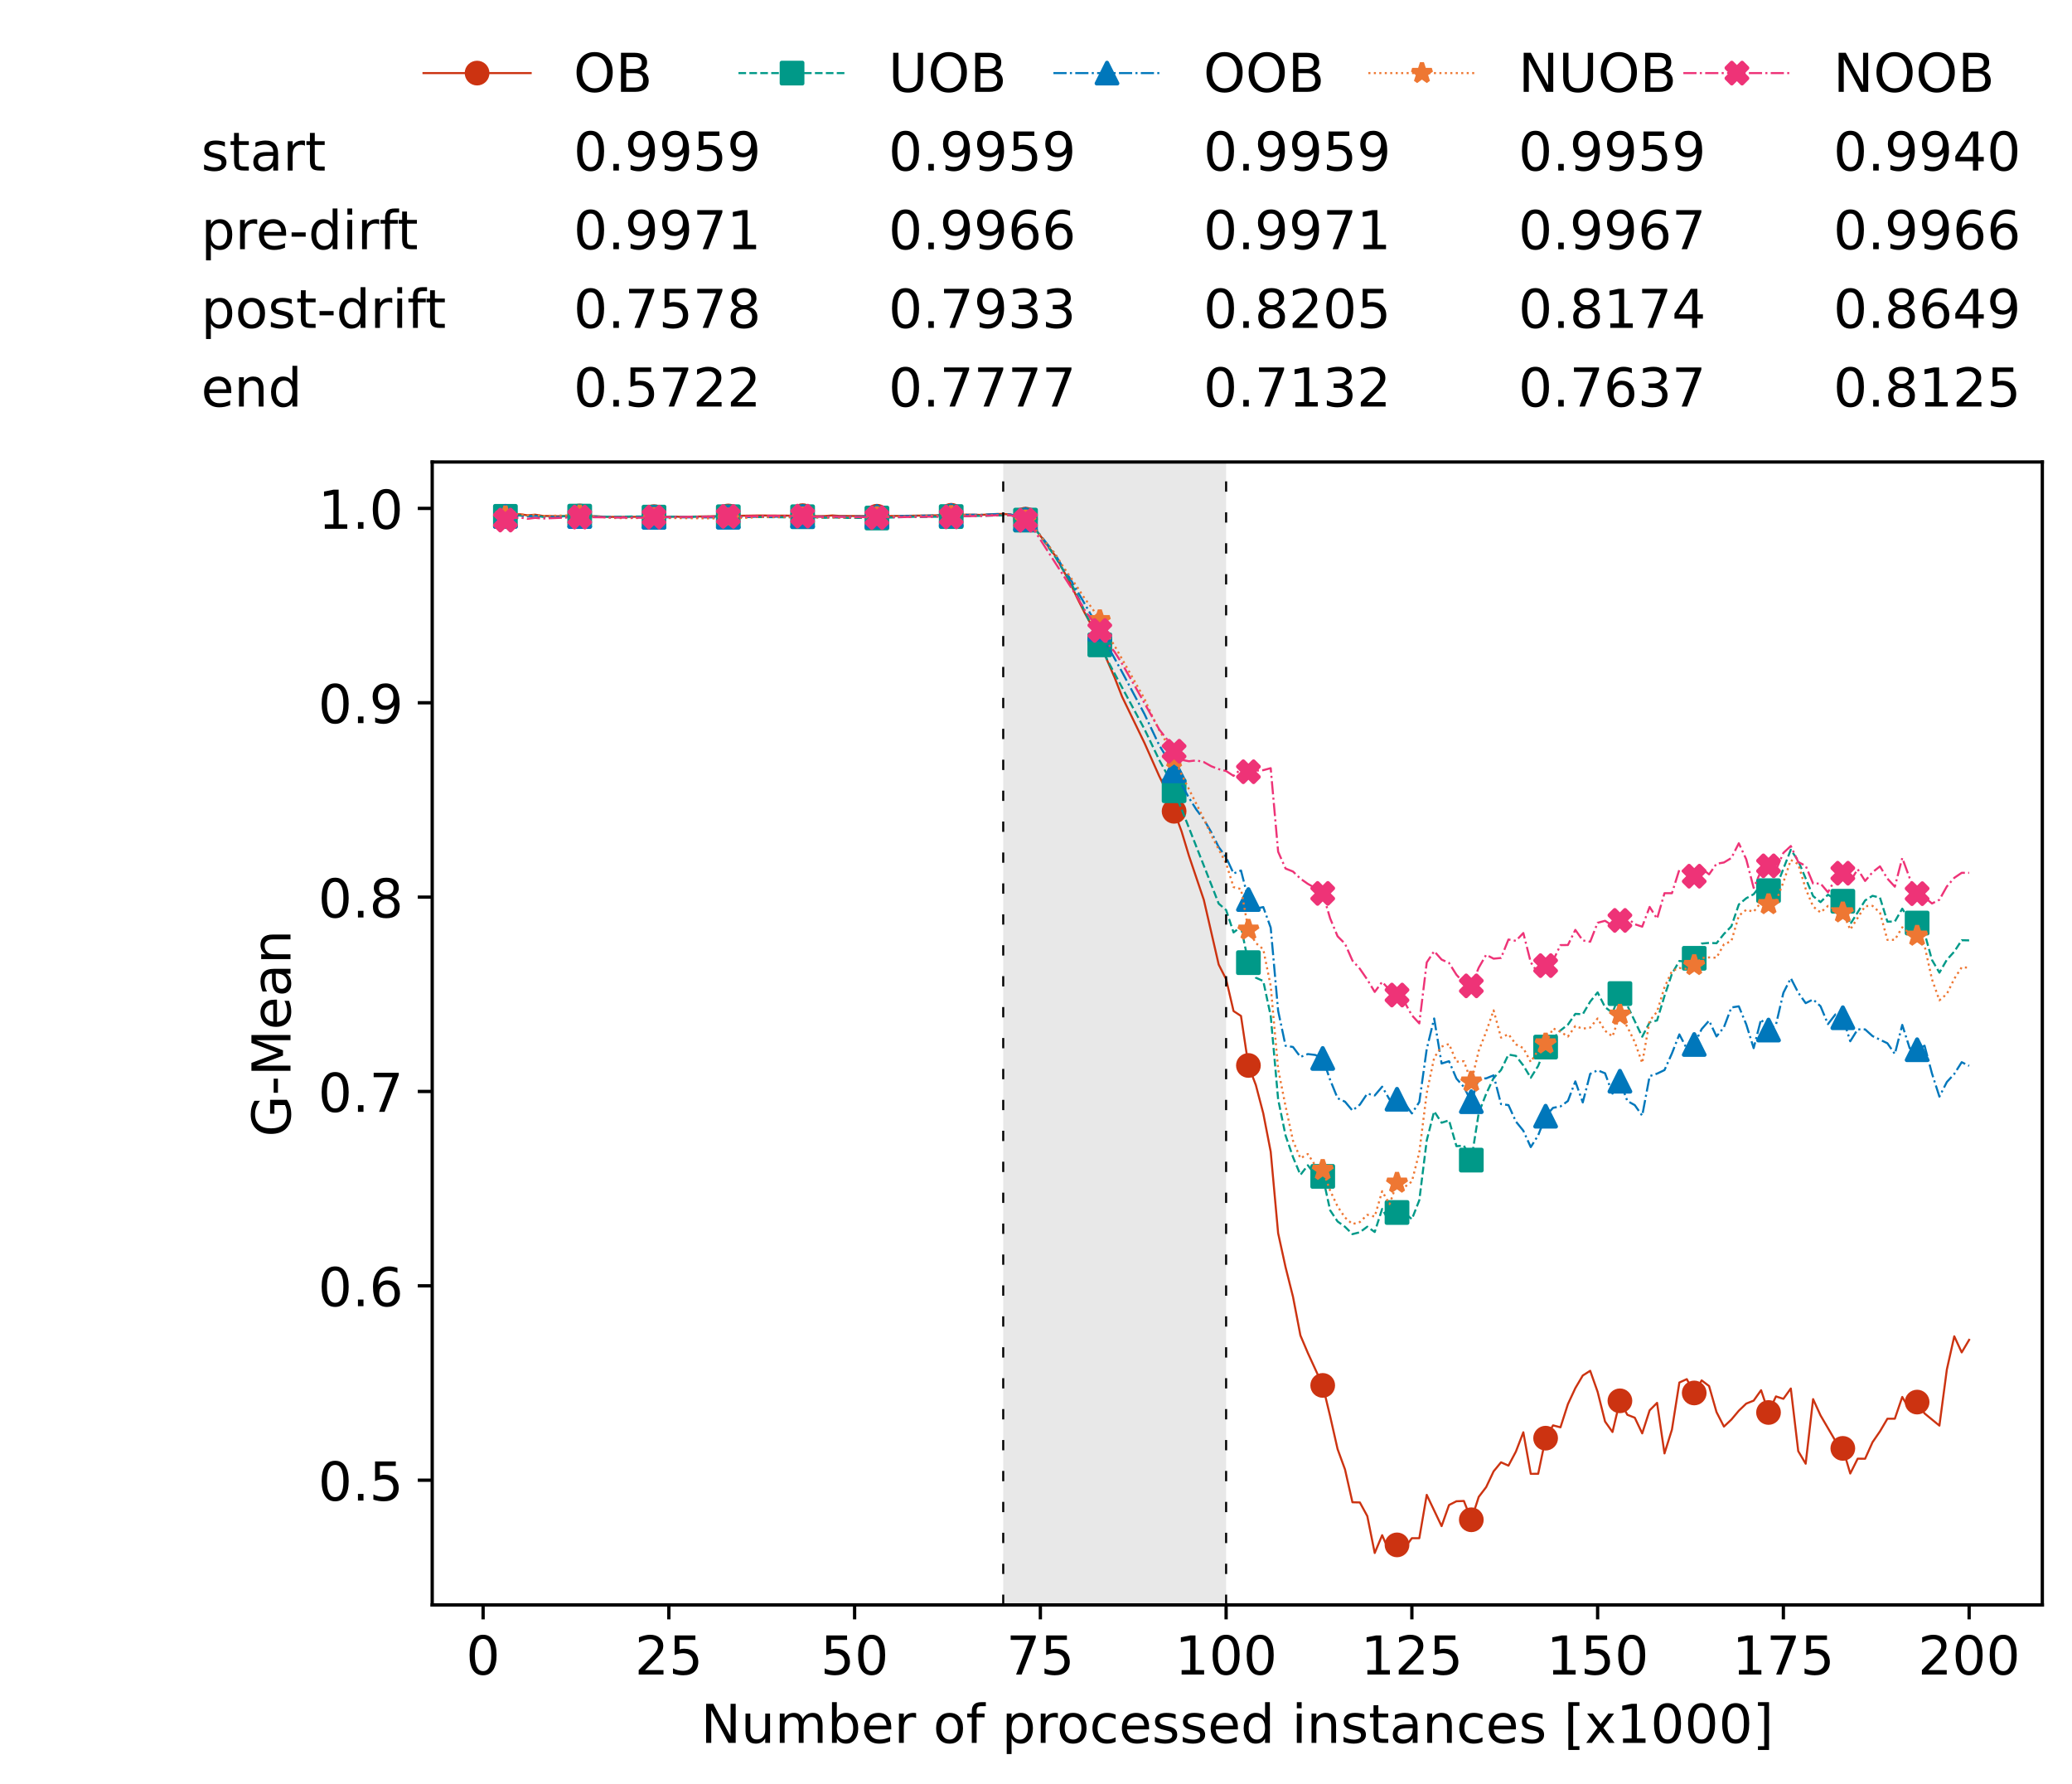 <?xml version="1.0" encoding="utf-8" standalone="no"?>
<!DOCTYPE svg PUBLIC "-//W3C//DTD SVG 1.1//EN"
  "http://www.w3.org/Graphics/SVG/1.1/DTD/svg11.dtd">
<!-- Created with matplotlib (https://matplotlib.org/) -->
<svg height="432.615pt" version="1.1" viewBox="0 0 502.65 432.615" width="502.65pt" xmlns="http://www.w3.org/2000/svg" xmlns:xlink="http://www.w3.org/1999/xlink">
 <defs>
  <style type="text/css">*{stroke-linecap:butt;stroke-linejoin:round;}</style>
 </defs>
 <g id="figure_1">
  <g id="patch_1">
   <path d="M 0 432.615 
L 502.65 432.615 
L 502.65 0 
L 0 0 
z
" style="fill:#ffffff;"/>
  </g>
  <g id="axes_1">
   <g id="patch_2">
    <path d="M 104.85 389.252 
L 495.45 389.252 
L 495.45 112.052 
L 104.85 112.052 
z
" style="fill:#ffffff;"/>
   </g>
   <g id="patch_3">
    <path clip-path="url(#p9e7d4918fc)" d="M 297.446 389.252 
L 297.446 112.052 
L 243.372 112.052 
L 243.372 389.252 
z
" style="fill:#d3d3d3;opacity:0.5;"/>
   </g>
   <g id="matplotlib.axis_1">
    <g id="xtick_1">
     <g id="line2d_1">
      <defs>
       <path d="M 0 0 
L 0 3.5 
" id="m396cda862f" style="stroke:#000000;stroke-width:0.8;"/>
      </defs>
      <g>
       <use style="stroke:#000000;stroke-width:0.8;" x="117.197" xlink:href="#m396cda862f" y="389.252"/>
      </g>
     </g>
     <g id="text_1">
      <!-- 0 -->
      <g transform="translate(113.061 406.13)scale(0.13 -0.13)">
       <defs>
        <path d="M 31.781 66.406 
Q 24.172 66.406 20.328 58.906 
Q 16.5 51.422 16.5 36.375 
Q 16.5 21.391 20.328 13.891 
Q 24.172 6.391 31.781 6.391 
Q 39.453 6.391 43.281 13.891 
Q 47.125 21.391 47.125 36.375 
Q 47.125 51.422 43.281 58.906 
Q 39.453 66.406 31.781 66.406 
z
M 31.781 74.219 
Q 44.047 74.219 50.516 64.516 
Q 56.984 54.828 56.984 36.375 
Q 56.984 17.969 50.516 8.266 
Q 44.047 -1.422 31.781 -1.422 
Q 19.531 -1.422 13.062 8.266 
Q 6.594 17.969 6.594 36.375 
Q 6.594 54.828 13.062 64.516 
Q 19.531 74.219 31.781 74.219 
z
" id="DejaVuSans-48"/>
       </defs>
       <use xlink:href="#DejaVuSans-48"/>
      </g>
     </g>
    </g>
    <g id="xtick_2">
     <g id="line2d_2">
      <g>
       <use style="stroke:#000000;stroke-width:0.8;" x="162.259" xlink:href="#m396cda862f" y="389.252"/>
      </g>
     </g>
     <g id="text_2">
      <!-- 25 -->
      <g transform="translate(153.988 406.13)scale(0.13 -0.13)">
       <defs>
        <path d="M 19.188 8.297 
L 53.609 8.297 
L 53.609 0 
L 7.328 0 
L 7.328 8.297 
Q 12.938 14.109 22.625 23.891 
Q 32.328 33.688 34.812 36.531 
Q 39.547 41.844 41.422 45.531 
Q 43.312 49.219 43.312 52.781 
Q 43.312 58.594 39.234 62.25 
Q 35.156 65.922 28.609 65.922 
Q 23.969 65.922 18.812 64.312 
Q 13.672 62.703 7.812 59.422 
L 7.812 69.391 
Q 13.766 71.781 18.938 73 
Q 24.125 74.219 28.422 74.219 
Q 39.75 74.219 46.484 68.547 
Q 53.219 62.891 53.219 53.422 
Q 53.219 48.922 51.531 44.891 
Q 49.859 40.875 45.406 35.406 
Q 44.188 33.984 37.641 27.219 
Q 31.109 20.453 19.188 8.297 
z
" id="DejaVuSans-50"/>
        <path d="M 10.797 72.906 
L 49.516 72.906 
L 49.516 64.594 
L 19.828 64.594 
L 19.828 46.734 
Q 21.969 47.469 24.109 47.828 
Q 26.266 48.188 28.422 48.188 
Q 40.625 48.188 47.75 41.5 
Q 54.891 34.812 54.891 23.391 
Q 54.891 11.625 47.562 5.094 
Q 40.234 -1.422 26.906 -1.422 
Q 22.312 -1.422 17.547 -0.641 
Q 12.797 0.141 7.719 1.703 
L 7.719 11.625 
Q 12.109 9.234 16.797 8.062 
Q 21.484 6.891 26.703 6.891 
Q 35.156 6.891 40.078 11.328 
Q 45.016 15.766 45.016 23.391 
Q 45.016 31 40.078 35.438 
Q 35.156 39.891 26.703 39.891 
Q 22.75 39.891 18.812 39.016 
Q 14.891 38.141 10.797 36.281 
z
" id="DejaVuSans-53"/>
       </defs>
       <use xlink:href="#DejaVuSans-50"/>
       <use x="63.623" xlink:href="#DejaVuSans-53"/>
      </g>
     </g>
    </g>
    <g id="xtick_3">
     <g id="line2d_3">
      <g>
       <use style="stroke:#000000;stroke-width:0.8;" x="207.322" xlink:href="#m396cda862f" y="389.252"/>
      </g>
     </g>
     <g id="text_3">
      <!-- 50 -->
      <g transform="translate(199.05 406.13)scale(0.13 -0.13)">
       <use xlink:href="#DejaVuSans-53"/>
       <use x="63.623" xlink:href="#DejaVuSans-48"/>
      </g>
     </g>
    </g>
    <g id="xtick_4">
     <g id="line2d_4">
      <g>
       <use style="stroke:#000000;stroke-width:0.8;" x="252.384" xlink:href="#m396cda862f" y="389.252"/>
      </g>
     </g>
     <g id="text_4">
      <!-- 75 -->
      <g transform="translate(244.113 406.13)scale(0.13 -0.13)">
       <defs>
        <path d="M 8.203 72.906 
L 55.078 72.906 
L 55.078 68.703 
L 28.609 0 
L 18.312 0 
L 43.219 64.594 
L 8.203 64.594 
z
" id="DejaVuSans-55"/>
       </defs>
       <use xlink:href="#DejaVuSans-55"/>
       <use x="63.623" xlink:href="#DejaVuSans-53"/>
      </g>
     </g>
    </g>
    <g id="xtick_5">
     <g id="line2d_5">
      <g>
       <use style="stroke:#000000;stroke-width:0.8;" x="297.446" xlink:href="#m396cda862f" y="389.252"/>
      </g>
     </g>
     <g id="text_5">
      <!-- 100 -->
      <g transform="translate(285.039 406.13)scale(0.13 -0.13)">
       <defs>
        <path d="M 12.406 8.297 
L 28.516 8.297 
L 28.516 63.922 
L 10.984 60.406 
L 10.984 69.391 
L 28.422 72.906 
L 38.281 72.906 
L 38.281 8.297 
L 54.391 8.297 
L 54.391 0 
L 12.406 0 
z
" id="DejaVuSans-49"/>
       </defs>
       <use xlink:href="#DejaVuSans-49"/>
       <use x="63.623" xlink:href="#DejaVuSans-48"/>
       <use x="127.246" xlink:href="#DejaVuSans-48"/>
      </g>
     </g>
    </g>
    <g id="xtick_6">
     <g id="line2d_6">
      <g>
       <use style="stroke:#000000;stroke-width:0.8;" x="342.509" xlink:href="#m396cda862f" y="389.252"/>
      </g>
     </g>
     <g id="text_6">
      <!-- 125 -->
      <g transform="translate(330.102 406.13)scale(0.13 -0.13)">
       <use xlink:href="#DejaVuSans-49"/>
       <use x="63.623" xlink:href="#DejaVuSans-50"/>
       <use x="127.246" xlink:href="#DejaVuSans-53"/>
      </g>
     </g>
    </g>
    <g id="xtick_7">
     <g id="line2d_7">
      <g>
       <use style="stroke:#000000;stroke-width:0.8;" x="387.571" xlink:href="#m396cda862f" y="389.252"/>
      </g>
     </g>
     <g id="text_7">
      <!-- 150 -->
      <g transform="translate(375.164 406.13)scale(0.13 -0.13)">
       <use xlink:href="#DejaVuSans-49"/>
       <use x="63.623" xlink:href="#DejaVuSans-53"/>
       <use x="127.246" xlink:href="#DejaVuSans-48"/>
      </g>
     </g>
    </g>
    <g id="xtick_8">
     <g id="line2d_8">
      <g>
       <use style="stroke:#000000;stroke-width:0.8;" x="432.633" xlink:href="#m396cda862f" y="389.252"/>
      </g>
     </g>
     <g id="text_8">
      <!-- 175 -->
      <g transform="translate(420.226 406.13)scale(0.13 -0.13)">
       <use xlink:href="#DejaVuSans-49"/>
       <use x="63.623" xlink:href="#DejaVuSans-55"/>
       <use x="127.246" xlink:href="#DejaVuSans-53"/>
      </g>
     </g>
    </g>
    <g id="xtick_9">
     <g id="line2d_9">
      <g>
       <use style="stroke:#000000;stroke-width:0.8;" x="477.695" xlink:href="#m396cda862f" y="389.252"/>
      </g>
     </g>
     <g id="text_9">
      <!-- 200 -->
      <g transform="translate(465.289 406.13)scale(0.13 -0.13)">
       <use xlink:href="#DejaVuSans-50"/>
       <use x="63.623" xlink:href="#DejaVuSans-48"/>
       <use x="127.246" xlink:href="#DejaVuSans-48"/>
      </g>
     </g>
    </g>
    <g id="text_10">
     <!-- Number of processed instances [x1000] -->
     <g transform="translate(170.025 422.711)scale(0.13 -0.13)">
      <defs>
       <path d="M 9.812 72.906 
L 23.094 72.906 
L 55.422 11.922 
L 55.422 72.906 
L 64.984 72.906 
L 64.984 0 
L 51.703 0 
L 19.391 60.984 
L 19.391 0 
L 9.812 0 
z
" id="DejaVuSans-78"/>
       <path d="M 8.5 21.578 
L 8.5 54.688 
L 17.484 54.688 
L 17.484 21.922 
Q 17.484 14.156 20.5 10.266 
Q 23.531 6.391 29.594 6.391 
Q 36.859 6.391 41.078 11.031 
Q 45.312 15.672 45.312 23.688 
L 45.312 54.688 
L 54.297 54.688 
L 54.297 0 
L 45.312 0 
L 45.312 8.406 
Q 42.047 3.422 37.719 1 
Q 33.406 -1.422 27.688 -1.422 
Q 18.266 -1.422 13.375 4.438 
Q 8.5 10.297 8.5 21.578 
z
M 31.109 56 
z
" id="DejaVuSans-117"/>
       <path d="M 52 44.188 
Q 55.375 50.25 60.062 53.125 
Q 64.75 56 71.094 56 
Q 79.641 56 84.281 50.016 
Q 88.922 44.047 88.922 33.016 
L 88.922 0 
L 79.891 0 
L 79.891 32.719 
Q 79.891 40.578 77.094 44.375 
Q 74.312 48.188 68.609 48.188 
Q 61.625 48.188 57.562 43.547 
Q 53.516 38.922 53.516 30.906 
L 53.516 0 
L 44.484 0 
L 44.484 32.719 
Q 44.484 40.625 41.703 44.406 
Q 38.922 48.188 33.109 48.188 
Q 26.219 48.188 22.156 43.531 
Q 18.109 38.875 18.109 30.906 
L 18.109 0 
L 9.078 0 
L 9.078 54.688 
L 18.109 54.688 
L 18.109 46.188 
Q 21.188 51.219 25.484 53.609 
Q 29.781 56 35.688 56 
Q 41.656 56 45.828 52.969 
Q 50 49.953 52 44.188 
z
" id="DejaVuSans-109"/>
       <path d="M 48.688 27.297 
Q 48.688 37.203 44.609 42.844 
Q 40.531 48.484 33.406 48.484 
Q 26.266 48.484 22.188 42.844 
Q 18.109 37.203 18.109 27.297 
Q 18.109 17.391 22.188 11.75 
Q 26.266 6.109 33.406 6.109 
Q 40.531 6.109 44.609 11.75 
Q 48.688 17.391 48.688 27.297 
z
M 18.109 46.391 
Q 20.953 51.266 25.266 53.625 
Q 29.594 56 35.594 56 
Q 45.562 56 51.781 48.094 
Q 58.016 40.188 58.016 27.297 
Q 58.016 14.406 51.781 6.484 
Q 45.562 -1.422 35.594 -1.422 
Q 29.594 -1.422 25.266 0.953 
Q 20.953 3.328 18.109 8.203 
L 18.109 0 
L 9.078 0 
L 9.078 75.984 
L 18.109 75.984 
z
" id="DejaVuSans-98"/>
       <path d="M 56.203 29.594 
L 56.203 25.203 
L 14.891 25.203 
Q 15.484 15.922 20.484 11.062 
Q 25.484 6.203 34.422 6.203 
Q 39.594 6.203 44.453 7.469 
Q 49.312 8.734 54.109 11.281 
L 54.109 2.781 
Q 49.266 0.734 44.188 -0.344 
Q 39.109 -1.422 33.891 -1.422 
Q 20.797 -1.422 13.156 6.188 
Q 5.516 13.812 5.516 26.812 
Q 5.516 40.234 12.766 48.109 
Q 20.016 56 32.328 56 
Q 43.359 56 49.781 48.891 
Q 56.203 41.797 56.203 29.594 
z
M 47.219 32.234 
Q 47.125 39.594 43.094 43.984 
Q 39.062 48.391 32.422 48.391 
Q 24.906 48.391 20.391 44.141 
Q 15.875 39.891 15.188 32.172 
z
" id="DejaVuSans-101"/>
       <path d="M 41.109 46.297 
Q 39.594 47.172 37.812 47.578 
Q 36.031 48 33.891 48 
Q 26.266 48 22.188 43.047 
Q 18.109 38.094 18.109 28.812 
L 18.109 0 
L 9.078 0 
L 9.078 54.688 
L 18.109 54.688 
L 18.109 46.188 
Q 20.953 51.172 25.484 53.578 
Q 30.031 56 36.531 56 
Q 37.453 56 38.578 55.875 
Q 39.703 55.766 41.062 55.516 
z
" id="DejaVuSans-114"/>
       <path id="DejaVuSans-32"/>
       <path d="M 30.609 48.391 
Q 23.391 48.391 19.188 42.75 
Q 14.984 37.109 14.984 27.297 
Q 14.984 17.484 19.156 11.844 
Q 23.344 6.203 30.609 6.203 
Q 37.797 6.203 41.984 11.859 
Q 46.188 17.531 46.188 27.297 
Q 46.188 37.016 41.984 42.703 
Q 37.797 48.391 30.609 48.391 
z
M 30.609 56 
Q 42.328 56 49.016 48.375 
Q 55.719 40.766 55.719 27.297 
Q 55.719 13.875 49.016 6.219 
Q 42.328 -1.422 30.609 -1.422 
Q 18.844 -1.422 12.172 6.219 
Q 5.516 13.875 5.516 27.297 
Q 5.516 40.766 12.172 48.375 
Q 18.844 56 30.609 56 
z
" id="DejaVuSans-111"/>
       <path d="M 37.109 75.984 
L 37.109 68.5 
L 28.516 68.5 
Q 23.688 68.5 21.797 66.547 
Q 19.922 64.594 19.922 59.516 
L 19.922 54.688 
L 34.719 54.688 
L 34.719 47.703 
L 19.922 47.703 
L 19.922 0 
L 10.891 0 
L 10.891 47.703 
L 2.297 47.703 
L 2.297 54.688 
L 10.891 54.688 
L 10.891 58.5 
Q 10.891 67.625 15.141 71.797 
Q 19.391 75.984 28.609 75.984 
z
" id="DejaVuSans-102"/>
       <path d="M 18.109 8.203 
L 18.109 -20.797 
L 9.078 -20.797 
L 9.078 54.688 
L 18.109 54.688 
L 18.109 46.391 
Q 20.953 51.266 25.266 53.625 
Q 29.594 56 35.594 56 
Q 45.562 56 51.781 48.094 
Q 58.016 40.188 58.016 27.297 
Q 58.016 14.406 51.781 6.484 
Q 45.562 -1.422 35.594 -1.422 
Q 29.594 -1.422 25.266 0.953 
Q 20.953 3.328 18.109 8.203 
z
M 48.688 27.297 
Q 48.688 37.203 44.609 42.844 
Q 40.531 48.484 33.406 48.484 
Q 26.266 48.484 22.188 42.844 
Q 18.109 37.203 18.109 27.297 
Q 18.109 17.391 22.188 11.75 
Q 26.266 6.109 33.406 6.109 
Q 40.531 6.109 44.609 11.75 
Q 48.688 17.391 48.688 27.297 
z
" id="DejaVuSans-112"/>
       <path d="M 48.781 52.594 
L 48.781 44.188 
Q 44.969 46.297 41.141 47.344 
Q 37.312 48.391 33.406 48.391 
Q 24.656 48.391 19.812 42.844 
Q 14.984 37.312 14.984 27.297 
Q 14.984 17.281 19.812 11.734 
Q 24.656 6.203 33.406 6.203 
Q 37.312 6.203 41.141 7.25 
Q 44.969 8.297 48.781 10.406 
L 48.781 2.094 
Q 45.016 0.344 40.984 -0.531 
Q 36.969 -1.422 32.422 -1.422 
Q 20.062 -1.422 12.781 6.344 
Q 5.516 14.109 5.516 27.297 
Q 5.516 40.672 12.859 48.328 
Q 20.219 56 33.016 56 
Q 37.156 56 41.109 55.141 
Q 45.062 54.297 48.781 52.594 
z
" id="DejaVuSans-99"/>
       <path d="M 44.281 53.078 
L 44.281 44.578 
Q 40.484 46.531 36.375 47.5 
Q 32.281 48.484 27.875 48.484 
Q 21.188 48.484 17.844 46.438 
Q 14.5 44.391 14.5 40.281 
Q 14.5 37.156 16.891 35.375 
Q 19.281 33.594 26.516 31.984 
L 29.594 31.297 
Q 39.156 29.25 43.188 25.516 
Q 47.219 21.781 47.219 15.094 
Q 47.219 7.469 41.188 3.016 
Q 35.156 -1.422 24.609 -1.422 
Q 20.219 -1.422 15.453 -0.562 
Q 10.688 0.297 5.422 2 
L 5.422 11.281 
Q 10.406 8.688 15.234 7.391 
Q 20.062 6.109 24.812 6.109 
Q 31.156 6.109 34.562 8.281 
Q 37.984 10.453 37.984 14.406 
Q 37.984 18.062 35.516 20.016 
Q 33.062 21.969 24.703 23.781 
L 21.578 24.516 
Q 13.234 26.266 9.516 29.906 
Q 5.812 33.547 5.812 39.891 
Q 5.812 47.609 11.281 51.797 
Q 16.75 56 26.812 56 
Q 31.781 56 36.172 55.266 
Q 40.578 54.547 44.281 53.078 
z
" id="DejaVuSans-115"/>
       <path d="M 45.406 46.391 
L 45.406 75.984 
L 54.391 75.984 
L 54.391 0 
L 45.406 0 
L 45.406 8.203 
Q 42.578 3.328 38.25 0.953 
Q 33.938 -1.422 27.875 -1.422 
Q 17.969 -1.422 11.734 6.484 
Q 5.516 14.406 5.516 27.297 
Q 5.516 40.188 11.734 48.094 
Q 17.969 56 27.875 56 
Q 33.938 56 38.25 53.625 
Q 42.578 51.266 45.406 46.391 
z
M 14.797 27.297 
Q 14.797 17.391 18.875 11.75 
Q 22.953 6.109 30.078 6.109 
Q 37.203 6.109 41.297 11.75 
Q 45.406 17.391 45.406 27.297 
Q 45.406 37.203 41.297 42.844 
Q 37.203 48.484 30.078 48.484 
Q 22.953 48.484 18.875 42.844 
Q 14.797 37.203 14.797 27.297 
z
" id="DejaVuSans-100"/>
       <path d="M 9.422 54.688 
L 18.406 54.688 
L 18.406 0 
L 9.422 0 
z
M 9.422 75.984 
L 18.406 75.984 
L 18.406 64.594 
L 9.422 64.594 
z
" id="DejaVuSans-105"/>
       <path d="M 54.891 33.016 
L 54.891 0 
L 45.906 0 
L 45.906 32.719 
Q 45.906 40.484 42.875 44.328 
Q 39.844 48.188 33.797 48.188 
Q 26.516 48.188 22.312 43.547 
Q 18.109 38.922 18.109 30.906 
L 18.109 0 
L 9.078 0 
L 9.078 54.688 
L 18.109 54.688 
L 18.109 46.188 
Q 21.344 51.125 25.703 53.562 
Q 30.078 56 35.797 56 
Q 45.219 56 50.047 50.172 
Q 54.891 44.344 54.891 33.016 
z
" id="DejaVuSans-110"/>
       <path d="M 18.312 70.219 
L 18.312 54.688 
L 36.812 54.688 
L 36.812 47.703 
L 18.312 47.703 
L 18.312 18.016 
Q 18.312 11.328 20.141 9.422 
Q 21.969 7.516 27.594 7.516 
L 36.812 7.516 
L 36.812 0 
L 27.594 0 
Q 17.188 0 13.234 3.875 
Q 9.281 7.766 9.281 18.016 
L 9.281 47.703 
L 2.688 47.703 
L 2.688 54.688 
L 9.281 54.688 
L 9.281 70.219 
z
" id="DejaVuSans-116"/>
       <path d="M 34.281 27.484 
Q 23.391 27.484 19.188 25 
Q 14.984 22.516 14.984 16.5 
Q 14.984 11.719 18.141 8.906 
Q 21.297 6.109 26.703 6.109 
Q 34.188 6.109 38.703 11.406 
Q 43.219 16.703 43.219 25.484 
L 43.219 27.484 
z
M 52.203 31.203 
L 52.203 0 
L 43.219 0 
L 43.219 8.297 
Q 40.141 3.328 35.547 0.953 
Q 30.953 -1.422 24.312 -1.422 
Q 15.922 -1.422 10.953 3.297 
Q 6 8.016 6 15.922 
Q 6 25.141 12.172 29.828 
Q 18.359 34.516 30.609 34.516 
L 43.219 34.516 
L 43.219 35.406 
Q 43.219 41.609 39.141 45 
Q 35.062 48.391 27.688 48.391 
Q 23 48.391 18.547 47.266 
Q 14.109 46.141 10.016 43.891 
L 10.016 52.203 
Q 14.938 54.109 19.578 55.047 
Q 24.219 56 28.609 56 
Q 40.484 56 46.344 49.844 
Q 52.203 43.703 52.203 31.203 
z
" id="DejaVuSans-97"/>
       <path d="M 8.594 75.984 
L 29.297 75.984 
L 29.297 69 
L 17.578 69 
L 17.578 -6.203 
L 29.297 -6.203 
L 29.297 -13.188 
L 8.594 -13.188 
z
" id="DejaVuSans-91"/>
       <path d="M 54.891 54.688 
L 35.109 28.078 
L 55.906 0 
L 45.312 0 
L 29.391 21.484 
L 13.484 0 
L 2.875 0 
L 24.125 28.609 
L 4.688 54.688 
L 15.281 54.688 
L 29.781 35.203 
L 44.281 54.688 
z
" id="DejaVuSans-120"/>
       <path d="M 30.422 75.984 
L 30.422 -13.188 
L 9.719 -13.188 
L 9.719 -6.203 
L 21.391 -6.203 
L 21.391 69 
L 9.719 69 
L 9.719 75.984 
z
" id="DejaVuSans-93"/>
      </defs>
      <use xlink:href="#DejaVuSans-78"/>
      <use x="74.805" xlink:href="#DejaVuSans-117"/>
      <use x="138.184" xlink:href="#DejaVuSans-109"/>
      <use x="235.596" xlink:href="#DejaVuSans-98"/>
      <use x="299.072" xlink:href="#DejaVuSans-101"/>
      <use x="360.596" xlink:href="#DejaVuSans-114"/>
      <use x="401.709" xlink:href="#DejaVuSans-32"/>
      <use x="433.496" xlink:href="#DejaVuSans-111"/>
      <use x="494.678" xlink:href="#DejaVuSans-102"/>
      <use x="529.883" xlink:href="#DejaVuSans-32"/>
      <use x="561.67" xlink:href="#DejaVuSans-112"/>
      <use x="625.146" xlink:href="#DejaVuSans-114"/>
      <use x="664.01" xlink:href="#DejaVuSans-111"/>
      <use x="725.191" xlink:href="#DejaVuSans-99"/>
      <use x="780.172" xlink:href="#DejaVuSans-101"/>
      <use x="841.695" xlink:href="#DejaVuSans-115"/>
      <use x="893.795" xlink:href="#DejaVuSans-115"/>
      <use x="945.895" xlink:href="#DejaVuSans-101"/>
      <use x="1007.418" xlink:href="#DejaVuSans-100"/>
      <use x="1070.895" xlink:href="#DejaVuSans-32"/>
      <use x="1102.682" xlink:href="#DejaVuSans-105"/>
      <use x="1130.465" xlink:href="#DejaVuSans-110"/>
      <use x="1193.844" xlink:href="#DejaVuSans-115"/>
      <use x="1245.943" xlink:href="#DejaVuSans-116"/>
      <use x="1285.152" xlink:href="#DejaVuSans-97"/>
      <use x="1346.432" xlink:href="#DejaVuSans-110"/>
      <use x="1409.811" xlink:href="#DejaVuSans-99"/>
      <use x="1464.791" xlink:href="#DejaVuSans-101"/>
      <use x="1526.314" xlink:href="#DejaVuSans-115"/>
      <use x="1578.414" xlink:href="#DejaVuSans-32"/>
      <use x="1610.201" xlink:href="#DejaVuSans-91"/>
      <use x="1649.215" xlink:href="#DejaVuSans-120"/>
      <use x="1708.395" xlink:href="#DejaVuSans-49"/>
      <use x="1772.018" xlink:href="#DejaVuSans-48"/>
      <use x="1835.641" xlink:href="#DejaVuSans-48"/>
      <use x="1899.264" xlink:href="#DejaVuSans-48"/>
      <use x="1962.887" xlink:href="#DejaVuSans-93"/>
     </g>
    </g>
   </g>
   <g id="matplotlib.axis_2">
    <g id="ytick_1">
     <g id="line2d_10">
      <defs>
       <path d="M 0 0 
L -3.5 0 
" id="m026fb5f05e" style="stroke:#000000;stroke-width:0.8;"/>
      </defs>
      <g>
       <use style="stroke:#000000;stroke-width:0.8;" x="104.85" xlink:href="#m026fb5f05e" y="358.995"/>
      </g>
     </g>
     <g id="text_11">
      <!-- 0.5 -->
      <g transform="translate(77.176 363.934)scale(0.13 -0.13)">
       <defs>
        <path d="M 10.688 12.406 
L 21 12.406 
L 21 0 
L 10.688 0 
z
" id="DejaVuSans-46"/>
       </defs>
       <use xlink:href="#DejaVuSans-48"/>
       <use x="63.623" xlink:href="#DejaVuSans-46"/>
       <use x="95.41" xlink:href="#DejaVuSans-53"/>
      </g>
     </g>
    </g>
    <g id="ytick_2">
     <g id="line2d_11">
      <g>
       <use style="stroke:#000000;stroke-width:0.8;" x="104.85" xlink:href="#m026fb5f05e" y="311.857"/>
      </g>
     </g>
     <g id="text_12">
      <!-- 0.6 -->
      <g transform="translate(77.176 316.796)scale(0.13 -0.13)">
       <defs>
        <path d="M 33.016 40.375 
Q 26.375 40.375 22.484 35.828 
Q 18.609 31.297 18.609 23.391 
Q 18.609 15.531 22.484 10.953 
Q 26.375 6.391 33.016 6.391 
Q 39.656 6.391 43.531 10.953 
Q 47.406 15.531 47.406 23.391 
Q 47.406 31.297 43.531 35.828 
Q 39.656 40.375 33.016 40.375 
z
M 52.594 71.297 
L 52.594 62.312 
Q 48.875 64.062 45.094 64.984 
Q 41.312 65.922 37.594 65.922 
Q 27.828 65.922 22.672 59.328 
Q 17.531 52.734 16.797 39.406 
Q 19.672 43.656 24.016 45.922 
Q 28.375 48.188 33.594 48.188 
Q 44.578 48.188 50.953 41.516 
Q 57.328 34.859 57.328 23.391 
Q 57.328 12.156 50.688 5.359 
Q 44.047 -1.422 33.016 -1.422 
Q 20.359 -1.422 13.672 8.266 
Q 6.984 17.969 6.984 36.375 
Q 6.984 53.656 15.188 63.938 
Q 23.391 74.219 37.203 74.219 
Q 40.922 74.219 44.703 73.484 
Q 48.484 72.75 52.594 71.297 
z
" id="DejaVuSans-54"/>
       </defs>
       <use xlink:href="#DejaVuSans-48"/>
       <use x="63.623" xlink:href="#DejaVuSans-46"/>
       <use x="95.41" xlink:href="#DejaVuSans-54"/>
      </g>
     </g>
    </g>
    <g id="ytick_3">
     <g id="line2d_12">
      <g>
       <use style="stroke:#000000;stroke-width:0.8;" x="104.85" xlink:href="#m026fb5f05e" y="264.719"/>
      </g>
     </g>
     <g id="text_13">
      <!-- 0.7 -->
      <g transform="translate(77.176 269.658)scale(0.13 -0.13)">
       <use xlink:href="#DejaVuSans-48"/>
       <use x="63.623" xlink:href="#DejaVuSans-46"/>
       <use x="95.41" xlink:href="#DejaVuSans-55"/>
      </g>
     </g>
    </g>
    <g id="ytick_4">
     <g id="line2d_13">
      <g>
       <use style="stroke:#000000;stroke-width:0.8;" x="104.85" xlink:href="#m026fb5f05e" y="217.581"/>
      </g>
     </g>
     <g id="text_14">
      <!-- 0.8 -->
      <g transform="translate(77.176 222.52)scale(0.13 -0.13)">
       <defs>
        <path d="M 31.781 34.625 
Q 24.75 34.625 20.719 30.859 
Q 16.703 27.094 16.703 20.516 
Q 16.703 13.922 20.719 10.156 
Q 24.75 6.391 31.781 6.391 
Q 38.812 6.391 42.859 10.172 
Q 46.922 13.969 46.922 20.516 
Q 46.922 27.094 42.891 30.859 
Q 38.875 34.625 31.781 34.625 
z
M 21.922 38.812 
Q 15.578 40.375 12.031 44.719 
Q 8.5 49.078 8.5 55.328 
Q 8.5 64.062 14.719 69.141 
Q 20.953 74.219 31.781 74.219 
Q 42.672 74.219 48.875 69.141 
Q 55.078 64.062 55.078 55.328 
Q 55.078 49.078 51.531 44.719 
Q 48 40.375 41.703 38.812 
Q 48.828 37.156 52.797 32.312 
Q 56.781 27.484 56.781 20.516 
Q 56.781 9.906 50.312 4.234 
Q 43.844 -1.422 31.781 -1.422 
Q 19.734 -1.422 13.25 4.234 
Q 6.781 9.906 6.781 20.516 
Q 6.781 27.484 10.781 32.312 
Q 14.797 37.156 21.922 38.812 
z
M 18.312 54.391 
Q 18.312 48.734 21.844 45.562 
Q 25.391 42.391 31.781 42.391 
Q 38.141 42.391 41.719 45.562 
Q 45.312 48.734 45.312 54.391 
Q 45.312 60.062 41.719 63.234 
Q 38.141 66.406 31.781 66.406 
Q 25.391 66.406 21.844 63.234 
Q 18.312 60.062 18.312 54.391 
z
" id="DejaVuSans-56"/>
       </defs>
       <use xlink:href="#DejaVuSans-48"/>
       <use x="63.623" xlink:href="#DejaVuSans-46"/>
       <use x="95.41" xlink:href="#DejaVuSans-56"/>
      </g>
     </g>
    </g>
    <g id="ytick_5">
     <g id="line2d_14">
      <g>
       <use style="stroke:#000000;stroke-width:0.8;" x="104.85" xlink:href="#m026fb5f05e" y="170.443"/>
      </g>
     </g>
     <g id="text_15">
      <!-- 0.9 -->
      <g transform="translate(77.176 175.382)scale(0.13 -0.13)">
       <defs>
        <path d="M 10.984 1.516 
L 10.984 10.5 
Q 14.703 8.734 18.5 7.812 
Q 22.312 6.891 25.984 6.891 
Q 35.75 6.891 40.891 13.453 
Q 46.047 20.016 46.781 33.406 
Q 43.953 29.203 39.594 26.953 
Q 35.25 24.703 29.984 24.703 
Q 19.047 24.703 12.672 31.312 
Q 6.297 37.938 6.297 49.422 
Q 6.297 60.641 12.938 67.422 
Q 19.578 74.219 30.609 74.219 
Q 43.266 74.219 49.922 64.516 
Q 56.594 54.828 56.594 36.375 
Q 56.594 19.141 48.406 8.859 
Q 40.234 -1.422 26.422 -1.422 
Q 22.703 -1.422 18.891 -0.688 
Q 15.094 0.047 10.984 1.516 
z
M 30.609 32.422 
Q 37.25 32.422 41.125 36.953 
Q 45.016 41.5 45.016 49.422 
Q 45.016 57.281 41.125 61.844 
Q 37.25 66.406 30.609 66.406 
Q 23.969 66.406 20.094 61.844 
Q 16.219 57.281 16.219 49.422 
Q 16.219 41.5 20.094 36.953 
Q 23.969 32.422 30.609 32.422 
z
" id="DejaVuSans-57"/>
       </defs>
       <use xlink:href="#DejaVuSans-48"/>
       <use x="63.623" xlink:href="#DejaVuSans-46"/>
       <use x="95.41" xlink:href="#DejaVuSans-57"/>
      </g>
     </g>
    </g>
    <g id="ytick_6">
     <g id="line2d_15">
      <g>
       <use style="stroke:#000000;stroke-width:0.8;" x="104.85" xlink:href="#m026fb5f05e" y="123.304"/>
      </g>
     </g>
     <g id="text_16">
      <!-- 1.0 -->
      <g transform="translate(77.176 128.243)scale(0.13 -0.13)">
       <use xlink:href="#DejaVuSans-49"/>
       <use x="63.623" xlink:href="#DejaVuSans-46"/>
       <use x="95.41" xlink:href="#DejaVuSans-48"/>
      </g>
     </g>
    </g>
    <g id="text_17">
     <!-- G-Mean -->
     <g transform="translate(70.472 275.744)rotate(-90)scale(0.13 -0.13)">
      <defs>
       <path d="M 59.516 10.406 
L 59.516 29.984 
L 43.406 29.984 
L 43.406 38.094 
L 69.281 38.094 
L 69.281 6.781 
Q 63.578 2.734 56.688 0.656 
Q 49.812 -1.422 42 -1.422 
Q 24.906 -1.422 15.25 8.562 
Q 5.609 18.562 5.609 36.375 
Q 5.609 54.25 15.25 64.234 
Q 24.906 74.219 42 74.219 
Q 49.125 74.219 55.547 72.453 
Q 61.969 70.703 67.391 67.281 
L 67.391 56.781 
Q 61.922 61.422 55.766 63.766 
Q 49.609 66.109 42.828 66.109 
Q 29.438 66.109 22.719 58.641 
Q 16.016 51.172 16.016 36.375 
Q 16.016 21.625 22.719 14.156 
Q 29.438 6.688 42.828 6.688 
Q 48.047 6.688 52.141 7.594 
Q 56.25 8.5 59.516 10.406 
z
" id="DejaVuSans-71"/>
       <path d="M 4.891 31.391 
L 31.203 31.391 
L 31.203 23.391 
L 4.891 23.391 
z
" id="DejaVuSans-45"/>
       <path d="M 9.812 72.906 
L 24.516 72.906 
L 43.109 23.297 
L 61.812 72.906 
L 76.516 72.906 
L 76.516 0 
L 66.891 0 
L 66.891 64.016 
L 48.094 14.016 
L 38.188 14.016 
L 19.391 64.016 
L 19.391 0 
L 9.812 0 
z
" id="DejaVuSans-77"/>
      </defs>
      <use xlink:href="#DejaVuSans-71"/>
      <use x="77.49" xlink:href="#DejaVuSans-45"/>
      <use x="113.574" xlink:href="#DejaVuSans-77"/>
      <use x="199.854" xlink:href="#DejaVuSans-101"/>
      <use x="261.377" xlink:href="#DejaVuSans-97"/>
      <use x="322.656" xlink:href="#DejaVuSans-110"/>
     </g>
    </g>
   </g>
   <g id="line2d_16"/>
   <g id="line2d_17"/>
   <g id="line2d_18"/>
   <g id="line2d_19"/>
   <g id="line2d_20"/>
   <g id="line2d_21">
    <path clip-path="url(#p9e7d4918fc)" d="M 122.605 125.228 
L 124.407 124.738 
L 126.21 124.734 
L 128.012 124.985 
L 129.815 124.831 
L 131.617 125.121 
L 135.222 125.197 
L 138.827 125.142 
L 144.234 125.217 
L 147.839 125.371 
L 164.062 125.299 
L 165.864 125.42 
L 167.667 125.304 
L 173.074 125.21 
L 183.889 125.024 
L 196.507 125.09 
L 198.309 125.183 
L 200.112 125.161 
L 201.914 125.017 
L 203.717 125.134 
L 209.124 125.157 
L 212.729 125.205 
L 232.557 124.909 
L 234.359 124.814 
L 237.964 124.885 
L 241.569 124.675 
L 243.372 124.652 
L 245.174 124.79 
L 248.779 125.917 
L 250.581 127.519 
L 255.989 134.802 
L 259.594 141.353 
L 261.396 145.201 
L 263.199 148.762 
L 265.001 152.059 
L 266.804 155.732 
L 268.606 160.197 
L 270.409 164.362 
L 272.211 168.976 
L 277.619 180.149 
L 281.224 188.25 
L 283.026 191.898 
L 286.631 201.611 
L 288.434 207.577 
L 292.039 218.25 
L 295.644 233.933 
L 297.446 237.49 
L 299.249 245.222 
L 301.051 246.401 
L 302.854 258.411 
L 304.656 263.152 
L 306.459 270.031 
L 308.261 279.317 
L 310.064 299.094 
L 311.866 307.335 
L 313.669 314.509 
L 315.471 323.89 
L 317.274 328.148 
L 320.879 336.011 
L 322.681 343.481 
L 324.484 351.447 
L 326.286 356.386 
L 328.089 364.351 
L 329.891 364.395 
L 331.694 367.706 
L 333.496 376.652 
L 335.299 372.337 
L 337.101 376.484 
L 338.904 374.689 
L 340.706 375.48 
L 342.509 373.067 
L 344.311 373.063 
L 346.114 362.554 
L 349.719 370.138 
L 351.521 365.023 
L 353.324 364.106 
L 355.126 364.036 
L 356.928 368.598 
L 358.731 363.04 
L 360.533 360.673 
L 362.336 356.853 
L 364.138 354.658 
L 365.941 355.463 
L 367.743 352.063 
L 369.546 347.376 
L 371.348 357.45 
L 373.151 357.442 
L 374.953 348.806 
L 376.756 345.699 
L 378.558 346.171 
L 380.361 340.551 
L 382.163 336.67 
L 383.966 333.607 
L 385.768 332.463 
L 387.571 337.572 
L 389.373 344.765 
L 391.176 347.313 
L 392.978 339.748 
L 394.781 343.136 
L 396.583 343.838 
L 398.386 347.647 
L 400.188 342.059 
L 401.991 340.242 
L 403.793 352.501 
L 405.596 346.729 
L 407.398 335.309 
L 409.201 334.489 
L 411.003 337.84 
L 412.806 334.793 
L 414.608 336.163 
L 416.411 342.475 
L 418.213 345.993 
L 420.016 344.298 
L 421.818 342.151 
L 423.621 340.421 
L 425.423 339.7 
L 427.226 337.168 
L 429.028 342.574 
L 430.831 338.681 
L 432.633 339.264 
L 434.436 336.757 
L 436.238 351.948 
L 438.041 355 
L 439.843 339.335 
L 441.646 343.287 
L 445.251 349.45 
L 447.053 351.285 
L 448.856 357.377 
L 450.658 353.781 
L 452.461 353.79 
L 454.263 349.778 
L 456.066 347.153 
L 457.868 344.093 
L 459.671 344.081 
L 461.473 338.81 
L 463.276 341.903 
L 465.078 340.053 
L 466.881 342.804 
L 470.485 345.762 
L 472.288 332.162 
L 474.09 324.099 
L 475.893 328.003 
L 477.695 324.959 
L 477.695 324.959 
" style="fill:none;stroke:#cc3311;stroke-linecap:square;stroke-width:0.5;"/>
    <defs>
     <path d="M 0 2.5 
C 0.663 2.5 1.299 2.237 1.768 1.768 
C 2.237 1.299 2.5 0.663 2.5 0 
C 2.5 -0.663 2.237 -1.299 1.768 -1.768 
C 1.299 -2.237 0.663 -2.5 0 -2.5 
C -0.663 -2.5 -1.299 -2.237 -1.768 -1.768 
C -2.237 -1.299 -2.5 -0.663 -2.5 0 
C -2.5 0.663 -2.237 1.299 -1.768 1.768 
C -1.299 2.237 -0.663 2.5 0 2.5 
z
" id="m9133fbebcb" style="stroke:#cc3311;"/>
    </defs>
    <g clip-path="url(#p9e7d4918fc)">
     <use style="fill:#cc3311;stroke:#cc3311;" x="122.605" xlink:href="#m9133fbebcb" y="125.228"/>
     <use style="fill:#cc3311;stroke:#cc3311;" x="140.629" xlink:href="#m9133fbebcb" y="125.143"/>
     <use style="fill:#cc3311;stroke:#cc3311;" x="158.654" xlink:href="#m9133fbebcb" y="125.303"/>
     <use style="fill:#cc3311;stroke:#cc3311;" x="176.679" xlink:href="#m9133fbebcb" y="125.143"/>
     <use style="fill:#cc3311;stroke:#cc3311;" x="194.704" xlink:href="#m9133fbebcb" y="125.066"/>
     <use style="fill:#cc3311;stroke:#cc3311;" x="212.729" xlink:href="#m9133fbebcb" y="125.205"/>
     <use style="fill:#cc3311;stroke:#cc3311;" x="230.754" xlink:href="#m9133fbebcb" y="124.98"/>
     <use style="fill:#cc3311;stroke:#cc3311;" x="248.779" xlink:href="#m9133fbebcb" y="125.917"/>
     <use style="fill:#cc3311;stroke:#cc3311;" x="266.804" xlink:href="#m9133fbebcb" y="155.732"/>
     <use style="fill:#cc3311;stroke:#cc3311;" x="284.829" xlink:href="#m9133fbebcb" y="196.764"/>
     <use style="fill:#cc3311;stroke:#cc3311;" x="302.854" xlink:href="#m9133fbebcb" y="258.411"/>
     <use style="fill:#cc3311;stroke:#cc3311;" x="320.879" xlink:href="#m9133fbebcb" y="336.011"/>
     <use style="fill:#cc3311;stroke:#cc3311;" x="338.904" xlink:href="#m9133fbebcb" y="374.689"/>
     <use style="fill:#cc3311;stroke:#cc3311;" x="356.928" xlink:href="#m9133fbebcb" y="368.598"/>
     <use style="fill:#cc3311;stroke:#cc3311;" x="374.953" xlink:href="#m9133fbebcb" y="348.806"/>
     <use style="fill:#cc3311;stroke:#cc3311;" x="392.978" xlink:href="#m9133fbebcb" y="339.748"/>
     <use style="fill:#cc3311;stroke:#cc3311;" x="411.003" xlink:href="#m9133fbebcb" y="337.84"/>
     <use style="fill:#cc3311;stroke:#cc3311;" x="429.028" xlink:href="#m9133fbebcb" y="342.574"/>
     <use style="fill:#cc3311;stroke:#cc3311;" x="447.053" xlink:href="#m9133fbebcb" y="351.285"/>
     <use style="fill:#cc3311;stroke:#cc3311;" x="465.078" xlink:href="#m9133fbebcb" y="340.053"/>
    </g>
   </g>
   <g id="line2d_22"/>
   <g id="line2d_23"/>
   <g id="line2d_24"/>
   <g id="line2d_25"/>
   <g id="line2d_26">
    <path clip-path="url(#p9e7d4918fc)" d="M 122.605 125.228 
L 124.407 124.738 
L 126.21 125.048 
L 128.012 125.221 
L 129.815 125.02 
L 131.617 125.355 
L 133.419 125.397 
L 137.024 125.188 
L 140.629 125.181 
L 149.642 125.356 
L 153.247 125.261 
L 167.667 125.321 
L 173.074 125.277 
L 176.679 125.328 
L 191.099 125.471 
L 194.704 125.329 
L 200.112 125.588 
L 201.914 125.493 
L 205.519 125.609 
L 212.729 125.633 
L 221.742 125.33 
L 223.544 125.399 
L 245.174 124.955 
L 246.976 125.415 
L 248.779 126.146 
L 250.581 127.662 
L 252.384 129.923 
L 255.989 135.06 
L 259.594 140.963 
L 261.396 144.497 
L 268.606 160.046 
L 277.619 176.808 
L 281.224 184.33 
L 283.026 187.622 
L 286.631 196.214 
L 293.841 214.528 
L 295.644 219.164 
L 297.446 220.718 
L 299.249 226.147 
L 301.051 224.774 
L 302.854 233.475 
L 304.656 237.129 
L 306.459 237.933 
L 308.261 246.382 
L 310.064 266.626 
L 311.866 275.392 
L 313.669 280.632 
L 315.471 284.948 
L 317.274 282.617 
L 319.076 284.977 
L 320.879 285.313 
L 322.681 293.539 
L 324.484 296.245 
L 326.286 297.542 
L 328.089 299.321 
L 329.891 298.862 
L 331.694 297.517 
L 333.496 298.8 
L 335.299 293.204 
L 337.101 296.38 
L 338.904 294.07 
L 340.706 294.135 
L 342.509 295.696 
L 344.311 291.097 
L 346.114 276.595 
L 347.916 269.53 
L 349.719 272.305 
L 351.521 271.724 
L 353.324 277.987 
L 355.126 277.84 
L 356.928 281.367 
L 358.731 269.916 
L 360.533 265.295 
L 362.336 261.445 
L 364.138 259.522 
L 365.941 255.766 
L 367.743 256.085 
L 369.546 258.41 
L 371.348 261.407 
L 373.151 258.507 
L 374.953 253.951 
L 378.558 249.917 
L 380.361 248.515 
L 382.163 245.896 
L 383.966 245.986 
L 385.768 242.923 
L 387.571 240.687 
L 389.373 244.272 
L 391.176 245.643 
L 392.978 240.977 
L 394.781 243.884 
L 398.386 251.439 
L 400.188 247.95 
L 401.991 247.498 
L 403.793 241.564 
L 405.596 236.18 
L 407.398 233.07 
L 409.201 233.241 
L 411.003 232.417 
L 412.806 228.845 
L 414.608 228.682 
L 416.411 228.767 
L 418.213 226.521 
L 420.016 224.678 
L 421.818 219.374 
L 423.621 217.858 
L 425.423 216.883 
L 427.226 214.593 
L 429.028 216.016 
L 430.831 215.33 
L 434.436 206.089 
L 436.238 208.77 
L 439.843 217.332 
L 441.646 218.795 
L 443.448 216.999 
L 445.251 218.057 
L 447.053 218.579 
L 448.856 224.151 
L 452.461 218.388 
L 454.263 217.268 
L 456.066 217.699 
L 457.868 223.527 
L 459.671 223.503 
L 461.473 220.381 
L 463.276 223.296 
L 465.078 223.875 
L 466.881 226.318 
L 468.683 232.829 
L 470.485 235.901 
L 472.288 232.779 
L 474.09 230.801 
L 475.893 228.037 
L 477.695 228.075 
L 477.695 228.075 
" style="fill:none;stroke:#009988;stroke-dasharray:1.85,0.8;stroke-dashoffset:0;stroke-width:0.5;"/>
    <defs>
     <path d="M -2.5 2.5 
L 2.5 2.5 
L 2.5 -2.5 
L -2.5 -2.5 
z
" id="m17a7794a76" style="stroke:#009988;stroke-linejoin:miter;"/>
    </defs>
    <g clip-path="url(#p9e7d4918fc)">
     <use style="fill:#009988;stroke:#009988;stroke-linejoin:miter;" x="122.605" xlink:href="#m17a7794a76" y="125.228"/>
     <use style="fill:#009988;stroke:#009988;stroke-linejoin:miter;" x="140.629" xlink:href="#m17a7794a76" y="125.181"/>
     <use style="fill:#009988;stroke:#009988;stroke-linejoin:miter;" x="158.654" xlink:href="#m17a7794a76" y="125.415"/>
     <use style="fill:#009988;stroke:#009988;stroke-linejoin:miter;" x="176.679" xlink:href="#m17a7794a76" y="125.328"/>
     <use style="fill:#009988;stroke:#009988;stroke-linejoin:miter;" x="194.704" xlink:href="#m17a7794a76" y="125.329"/>
     <use style="fill:#009988;stroke:#009988;stroke-linejoin:miter;" x="212.729" xlink:href="#m17a7794a76" y="125.633"/>
     <use style="fill:#009988;stroke:#009988;stroke-linejoin:miter;" x="230.754" xlink:href="#m17a7794a76" y="125.284"/>
     <use style="fill:#009988;stroke:#009988;stroke-linejoin:miter;" x="248.779" xlink:href="#m17a7794a76" y="126.146"/>
     <use style="fill:#009988;stroke:#009988;stroke-linejoin:miter;" x="266.804" xlink:href="#m17a7794a76" y="156.396"/>
     <use style="fill:#009988;stroke:#009988;stroke-linejoin:miter;" x="284.829" xlink:href="#m17a7794a76" y="191.782"/>
     <use style="fill:#009988;stroke:#009988;stroke-linejoin:miter;" x="302.854" xlink:href="#m17a7794a76" y="233.475"/>
     <use style="fill:#009988;stroke:#009988;stroke-linejoin:miter;" x="320.879" xlink:href="#m17a7794a76" y="285.313"/>
     <use style="fill:#009988;stroke:#009988;stroke-linejoin:miter;" x="338.904" xlink:href="#m17a7794a76" y="294.07"/>
     <use style="fill:#009988;stroke:#009988;stroke-linejoin:miter;" x="356.928" xlink:href="#m17a7794a76" y="281.367"/>
     <use style="fill:#009988;stroke:#009988;stroke-linejoin:miter;" x="374.953" xlink:href="#m17a7794a76" y="253.951"/>
     <use style="fill:#009988;stroke:#009988;stroke-linejoin:miter;" x="392.978" xlink:href="#m17a7794a76" y="240.977"/>
     <use style="fill:#009988;stroke:#009988;stroke-linejoin:miter;" x="411.003" xlink:href="#m17a7794a76" y="232.417"/>
     <use style="fill:#009988;stroke:#009988;stroke-linejoin:miter;" x="429.028" xlink:href="#m17a7794a76" y="216.016"/>
     <use style="fill:#009988;stroke:#009988;stroke-linejoin:miter;" x="447.053" xlink:href="#m17a7794a76" y="218.579"/>
     <use style="fill:#009988;stroke:#009988;stroke-linejoin:miter;" x="465.078" xlink:href="#m17a7794a76" y="223.875"/>
    </g>
   </g>
   <g id="line2d_27"/>
   <g id="line2d_28"/>
   <g id="line2d_29"/>
   <g id="line2d_30"/>
   <g id="line2d_31">
    <path clip-path="url(#p9e7d4918fc)" d="M 122.605 125.228 
L 124.407 125.225 
L 126.21 125.058 
L 128.012 125.229 
L 129.815 125.124 
L 133.419 125.408 
L 142.432 125.303 
L 149.642 125.477 
L 155.049 125.459 
L 174.877 125.496 
L 183.889 125.337 
L 212.729 125.258 
L 223.544 125.071 
L 225.347 125.073 
L 227.149 124.954 
L 230.754 125.026 
L 236.162 124.84 
L 237.964 124.864 
L 241.569 124.701 
L 243.372 124.677 
L 245.174 124.794 
L 246.976 125.256 
L 248.779 125.968 
L 250.581 127.513 
L 254.186 132.11 
L 255.989 134.457 
L 257.791 137.557 
L 259.594 140.333 
L 265.001 149.68 
L 266.804 152.647 
L 268.606 156.467 
L 272.211 162.998 
L 277.619 173.147 
L 281.224 180.753 
L 283.026 183.698 
L 288.434 193.506 
L 290.236 196.363 
L 292.039 198.753 
L 293.841 201.822 
L 295.644 205.448 
L 297.446 207.934 
L 299.249 211.852 
L 301.051 211.124 
L 302.854 218.167 
L 304.656 220.378 
L 306.459 219.991 
L 308.261 224.983 
L 310.064 245.157 
L 311.866 253.64 
L 313.669 253.928 
L 315.471 256.341 
L 317.274 255.644 
L 319.076 255.865 
L 320.879 256.71 
L 322.681 261.896 
L 324.484 266.354 
L 326.286 267.197 
L 328.089 269.346 
L 329.891 267.909 
L 331.694 265.235 
L 333.496 265.689 
L 335.299 263.558 
L 337.101 266.685 
L 338.904 266.609 
L 340.706 267.567 
L 342.509 270.045 
L 344.311 267.284 
L 346.114 254.427 
L 347.916 247.013 
L 349.719 257.94 
L 351.521 257.376 
L 353.324 261.594 
L 355.126 263.63 
L 356.928 267.192 
L 358.731 261.582 
L 360.533 261.539 
L 362.336 260.808 
L 364.138 267.78 
L 365.941 268.023 
L 367.743 272.01 
L 369.546 274.234 
L 371.348 278.21 
L 373.151 275.353 
L 374.953 270.718 
L 376.756 268.689 
L 378.558 268.342 
L 380.361 267.029 
L 382.163 262.272 
L 383.966 267.378 
L 385.768 260.441 
L 387.571 259.579 
L 389.373 260.305 
L 391.176 265.236 
L 392.978 262.236 
L 394.781 267.025 
L 396.583 268.03 
L 398.386 270.595 
L 400.188 261.002 
L 401.991 260.394 
L 403.793 259.531 
L 405.596 255.486 
L 407.398 250.873 
L 409.201 254.335 
L 411.003 253.323 
L 412.806 249.595 
L 414.608 247.544 
L 416.411 251.372 
L 418.213 249.147 
L 420.016 244.348 
L 421.818 244.065 
L 423.621 248.435 
L 425.423 254.21 
L 427.226 247.192 
L 429.028 249.819 
L 430.831 248.553 
L 432.633 240.788 
L 434.436 237.251 
L 436.238 240.756 
L 438.041 243.296 
L 439.843 242.397 
L 441.646 244.05 
L 443.448 248.382 
L 445.251 246.036 
L 447.053 246.835 
L 448.856 252.543 
L 450.658 249.654 
L 452.461 249.662 
L 454.263 251.29 
L 457.868 253.024 
L 459.671 255.626 
L 461.473 248.571 
L 463.276 254.235 
L 465.078 254.594 
L 466.881 253.612 
L 468.683 260.364 
L 470.485 265.972 
L 472.288 262.428 
L 474.09 260.467 
L 475.893 257.62 
L 477.695 258.51 
L 477.695 258.51 
" style="fill:none;stroke:#0077bb;stroke-dasharray:3.2,0.8,0.5,0.8;stroke-dashoffset:0;stroke-width:0.5;"/>
    <defs>
     <path d="M 0 -2.5 
L -2.5 2.5 
L 2.5 2.5 
z
" id="m531d952a14" style="stroke:#0077bb;stroke-linejoin:miter;"/>
    </defs>
    <g clip-path="url(#p9e7d4918fc)">
     <use style="fill:#0077bb;stroke:#0077bb;stroke-linejoin:miter;" x="122.605" xlink:href="#m531d952a14" y="125.228"/>
     <use style="fill:#0077bb;stroke:#0077bb;stroke-linejoin:miter;" x="140.629" xlink:href="#m531d952a14" y="125.272"/>
     <use style="fill:#0077bb;stroke:#0077bb;stroke-linejoin:miter;" x="158.654" xlink:href="#m531d952a14" y="125.468"/>
     <use style="fill:#0077bb;stroke:#0077bb;stroke-linejoin:miter;" x="176.679" xlink:href="#m531d952a14" y="125.45"/>
     <use style="fill:#0077bb;stroke:#0077bb;stroke-linejoin:miter;" x="194.704" xlink:href="#m531d952a14" y="125.24"/>
     <use style="fill:#0077bb;stroke:#0077bb;stroke-linejoin:miter;" x="212.729" xlink:href="#m531d952a14" y="125.258"/>
     <use style="fill:#0077bb;stroke:#0077bb;stroke-linejoin:miter;" x="230.754" xlink:href="#m531d952a14" y="125.026"/>
     <use style="fill:#0077bb;stroke:#0077bb;stroke-linejoin:miter;" x="248.779" xlink:href="#m531d952a14" y="125.968"/>
     <use style="fill:#0077bb;stroke:#0077bb;stroke-linejoin:miter;" x="266.804" xlink:href="#m531d952a14" y="152.647"/>
     <use style="fill:#0077bb;stroke:#0077bb;stroke-linejoin:miter;" x="284.829" xlink:href="#m531d952a14" y="186.958"/>
     <use style="fill:#0077bb;stroke:#0077bb;stroke-linejoin:miter;" x="302.854" xlink:href="#m531d952a14" y="218.167"/>
     <use style="fill:#0077bb;stroke:#0077bb;stroke-linejoin:miter;" x="320.879" xlink:href="#m531d952a14" y="256.71"/>
     <use style="fill:#0077bb;stroke:#0077bb;stroke-linejoin:miter;" x="338.904" xlink:href="#m531d952a14" y="266.609"/>
     <use style="fill:#0077bb;stroke:#0077bb;stroke-linejoin:miter;" x="356.928" xlink:href="#m531d952a14" y="267.192"/>
     <use style="fill:#0077bb;stroke:#0077bb;stroke-linejoin:miter;" x="374.953" xlink:href="#m531d952a14" y="270.718"/>
     <use style="fill:#0077bb;stroke:#0077bb;stroke-linejoin:miter;" x="392.978" xlink:href="#m531d952a14" y="262.236"/>
     <use style="fill:#0077bb;stroke:#0077bb;stroke-linejoin:miter;" x="411.003" xlink:href="#m531d952a14" y="253.323"/>
     <use style="fill:#0077bb;stroke:#0077bb;stroke-linejoin:miter;" x="429.028" xlink:href="#m531d952a14" y="249.819"/>
     <use style="fill:#0077bb;stroke:#0077bb;stroke-linejoin:miter;" x="447.053" xlink:href="#m531d952a14" y="246.835"/>
     <use style="fill:#0077bb;stroke:#0077bb;stroke-linejoin:miter;" x="465.078" xlink:href="#m531d952a14" y="254.594"/>
    </g>
   </g>
   <g id="line2d_32"/>
   <g id="line2d_33"/>
   <g id="line2d_34"/>
   <g id="line2d_35"/>
   <g id="line2d_36">
    <path clip-path="url(#p9e7d4918fc)" d="M 122.605 125.228 
L 124.407 124.738 
L 126.21 124.734 
L 128.012 124.973 
L 129.815 124.912 
L 131.617 125.121 
L 138.827 124.996 
L 142.432 125.2 
L 149.642 125.667 
L 158.654 125.619 
L 176.679 125.754 
L 182.087 125.548 
L 183.889 125.381 
L 203.717 125.534 
L 207.322 125.486 
L 210.927 125.486 
L 214.532 125.368 
L 216.334 125.215 
L 219.939 125.283 
L 227.149 125.059 
L 230.754 125.156 
L 234.359 124.924 
L 237.964 125.02 
L 243.372 124.88 
L 245.174 125.018 
L 246.976 125.5 
L 248.779 126.225 
L 250.581 127.709 
L 255.989 134.357 
L 257.791 137.224 
L 261.396 142.486 
L 263.199 145.249 
L 265.001 147.6 
L 266.804 150.445 
L 268.606 153.758 
L 270.409 156.663 
L 277.619 169.425 
L 279.421 173.433 
L 281.224 177.109 
L 283.026 180.175 
L 284.829 183.826 
L 286.631 187.817 
L 292.039 198.585 
L 293.841 202.555 
L 297.446 209.397 
L 299.249 215.146 
L 301.051 215.628 
L 302.854 225.507 
L 304.656 228.716 
L 306.459 230.234 
L 308.261 239.108 
L 310.064 259.272 
L 311.866 268.307 
L 313.669 276.667 
L 315.471 280.936 
L 317.274 279.893 
L 319.076 282.658 
L 320.879 283.762 
L 322.681 288.759 
L 324.484 292.61 
L 326.286 295.295 
L 328.089 296.88 
L 329.891 296.389 
L 331.694 294.634 
L 333.496 295.061 
L 335.299 288.908 
L 337.101 292.056 
L 338.904 286.871 
L 340.706 287.924 
L 342.509 286.562 
L 344.311 279.485 
L 346.114 265.107 
L 347.916 256.54 
L 349.719 253.839 
L 351.521 253.2 
L 353.324 257.501 
L 355.126 257.38 
L 356.928 262.352 
L 358.731 254.842 
L 360.533 250.236 
L 362.336 245.04 
L 364.138 251.656 
L 365.941 250.827 
L 367.743 253.293 
L 369.546 254.205 
L 371.348 257.575 
L 373.151 254.71 
L 374.953 253.111 
L 376.756 249.421 
L 378.558 250.221 
L 380.361 251.413 
L 382.163 248.857 
L 383.966 249.489 
L 385.768 249.217 
L 387.571 247.009 
L 389.373 249.994 
L 391.176 251.383 
L 392.978 246.123 
L 394.781 249.052 
L 396.583 252.73 
L 398.386 257.819 
L 400.188 247.587 
L 401.991 245.363 
L 403.793 239.452 
L 405.596 235.521 
L 407.398 234.764 
L 409.201 234.997 
L 411.003 234.086 
L 412.806 232.355 
L 414.608 232.207 
L 416.411 232.278 
L 418.213 229.031 
L 420.016 228.248 
L 421.818 222.107 
L 423.621 220.661 
L 425.423 221.126 
L 427.226 218.822 
L 429.028 219.316 
L 430.831 218.647 
L 432.633 213.973 
L 434.436 208.558 
L 436.238 209.581 
L 438.041 215.551 
L 439.843 219.852 
L 441.646 221.308 
L 443.448 219.725 
L 445.251 220.723 
L 447.053 221.316 
L 448.856 225.463 
L 452.461 219.765 
L 454.263 219.712 
L 456.066 221.348 
L 457.868 227.947 
L 459.671 227.933 
L 461.473 224.905 
L 463.276 226.384 
L 465.078 226.966 
L 466.881 229.33 
L 468.683 237.521 
L 470.485 242.606 
L 472.288 241.069 
L 474.09 237.381 
L 475.893 234.597 
L 477.695 234.696 
L 477.695 234.696 
" style="fill:none;stroke:#ee7733;stroke-dasharray:0.5,0.825;stroke-dashoffset:0;stroke-width:0.5;"/>
    <defs>
     <path d="M 0 -2.5 
L -0.561 -0.773 
L -2.378 -0.773 
L -0.908 0.295 
L -1.469 2.023 
L -0 0.955 
L 1.469 2.023 
L 0.908 0.295 
L 2.378 -0.773 
L 0.561 -0.773 
z
" id="meb3839f361" style="stroke:#ee7733;stroke-linejoin:bevel;"/>
    </defs>
    <g clip-path="url(#p9e7d4918fc)">
     <use style="fill:#ee7733;stroke:#ee7733;stroke-linejoin:bevel;" x="122.605" xlink:href="#meb3839f361" y="125.228"/>
     <use style="fill:#ee7733;stroke:#ee7733;stroke-linejoin:bevel;" x="140.629" xlink:href="#meb3839f361" y="125.047"/>
     <use style="fill:#ee7733;stroke:#ee7733;stroke-linejoin:bevel;" x="158.654" xlink:href="#meb3839f361" y="125.619"/>
     <use style="fill:#ee7733;stroke:#ee7733;stroke-linejoin:bevel;" x="176.679" xlink:href="#meb3839f361" y="125.754"/>
     <use style="fill:#ee7733;stroke:#ee7733;stroke-linejoin:bevel;" x="194.704" xlink:href="#meb3839f361" y="125.494"/>
     <use style="fill:#ee7733;stroke:#ee7733;stroke-linejoin:bevel;" x="212.729" xlink:href="#meb3839f361" y="125.439"/>
     <use style="fill:#ee7733;stroke:#ee7733;stroke-linejoin:bevel;" x="230.754" xlink:href="#meb3839f361" y="125.156"/>
     <use style="fill:#ee7733;stroke:#ee7733;stroke-linejoin:bevel;" x="248.779" xlink:href="#meb3839f361" y="126.225"/>
     <use style="fill:#ee7733;stroke:#ee7733;stroke-linejoin:bevel;" x="266.804" xlink:href="#meb3839f361" y="150.445"/>
     <use style="fill:#ee7733;stroke:#ee7733;stroke-linejoin:bevel;" x="284.829" xlink:href="#meb3839f361" y="183.826"/>
     <use style="fill:#ee7733;stroke:#ee7733;stroke-linejoin:bevel;" x="302.854" xlink:href="#meb3839f361" y="225.507"/>
     <use style="fill:#ee7733;stroke:#ee7733;stroke-linejoin:bevel;" x="320.879" xlink:href="#meb3839f361" y="283.762"/>
     <use style="fill:#ee7733;stroke:#ee7733;stroke-linejoin:bevel;" x="338.904" xlink:href="#meb3839f361" y="286.871"/>
     <use style="fill:#ee7733;stroke:#ee7733;stroke-linejoin:bevel;" x="356.928" xlink:href="#meb3839f361" y="262.352"/>
     <use style="fill:#ee7733;stroke:#ee7733;stroke-linejoin:bevel;" x="374.953" xlink:href="#meb3839f361" y="253.111"/>
     <use style="fill:#ee7733;stroke:#ee7733;stroke-linejoin:bevel;" x="392.978" xlink:href="#meb3839f361" y="246.123"/>
     <use style="fill:#ee7733;stroke:#ee7733;stroke-linejoin:bevel;" x="411.003" xlink:href="#meb3839f361" y="234.086"/>
     <use style="fill:#ee7733;stroke:#ee7733;stroke-linejoin:bevel;" x="429.028" xlink:href="#meb3839f361" y="219.316"/>
     <use style="fill:#ee7733;stroke:#ee7733;stroke-linejoin:bevel;" x="447.053" xlink:href="#meb3839f361" y="221.316"/>
     <use style="fill:#ee7733;stroke:#ee7733;stroke-linejoin:bevel;" x="465.078" xlink:href="#meb3839f361" y="226.966"/>
    </g>
   </g>
   <g id="line2d_37"/>
   <g id="line2d_38"/>
   <g id="line2d_39"/>
   <g id="line2d_40"/>
   <g id="line2d_41">
    <path clip-path="url(#p9e7d4918fc)" d="M 122.605 126.134 
L 124.407 125.693 
L 126.21 125.525 
L 128.012 125.828 
L 129.815 125.603 
L 131.617 125.764 
L 140.629 125.41 
L 155.049 125.559 
L 158.654 125.423 
L 171.272 125.325 
L 174.877 125.227 
L 180.284 125.257 
L 185.692 125.136 
L 191.099 125.136 
L 200.112 125.371 
L 201.914 125.3 
L 205.519 125.392 
L 216.334 125.445 
L 237.964 125.14 
L 243.372 124.906 
L 245.174 124.971 
L 246.976 125.485 
L 248.779 126.157 
L 250.581 128.089 
L 261.396 144.908 
L 263.199 148.094 
L 266.804 152.911 
L 268.606 155.948 
L 270.409 158.12 
L 272.211 160.991 
L 275.816 167.295 
L 281.224 176.932 
L 283.026 179.217 
L 284.829 182.202 
L 286.631 184.281 
L 288.434 184.63 
L 290.236 184.42 
L 292.039 184.829 
L 293.841 185.842 
L 295.644 186.54 
L 297.446 186.995 
L 299.249 188.18 
L 301.051 186.486 
L 302.854 187.172 
L 304.656 186.914 
L 306.459 186.793 
L 308.261 186.309 
L 310.064 206.571 
L 311.866 210.653 
L 313.669 211.374 
L 315.471 213.1 
L 317.274 214.37 
L 319.076 215.374 
L 320.879 216.683 
L 322.681 222.737 
L 324.484 227.079 
L 326.286 228.882 
L 328.089 232.974 
L 329.891 234.964 
L 331.694 237.585 
L 333.496 240.578 
L 335.299 238.133 
L 337.101 240.092 
L 338.904 241.332 
L 340.706 242.996 
L 342.509 246.247 
L 344.311 248.211 
L 346.114 233.426 
L 347.916 230.694 
L 349.719 232.73 
L 351.521 233.549 
L 353.324 236.418 
L 355.126 238.381 
L 356.928 239.106 
L 358.731 234.696 
L 360.533 231.563 
L 362.336 232.508 
L 364.138 232.337 
L 365.941 227.865 
L 367.743 228.179 
L 369.546 226.293 
L 371.348 233.393 
L 373.151 236.071 
L 374.953 234.197 
L 376.756 232.988 
L 378.558 229.221 
L 380.361 229.201 
L 382.163 225.525 
L 383.966 228.088 
L 385.768 228.404 
L 387.571 223.809 
L 389.373 223.324 
L 391.176 224.491 
L 392.978 223.232 
L 394.781 222.644 
L 396.583 224.154 
L 398.386 224.753 
L 400.188 219.961 
L 401.991 222.818 
L 403.793 216.627 
L 405.596 216.636 
L 407.398 210.921 
L 409.201 211.616 
L 411.003 212.508 
L 412.806 210.618 
L 414.608 212.062 
L 416.411 209.493 
L 418.213 209.183 
L 420.016 208.094 
L 421.818 204.522 
L 423.621 208.398 
L 425.423 215.35 
L 427.226 211.189 
L 429.028 210.001 
L 430.831 211.01 
L 432.633 206.858 
L 434.436 205.187 
L 436.238 209.075 
L 438.041 209.988 
L 439.843 214.293 
L 441.646 214.274 
L 443.448 216.41 
L 445.251 213.174 
L 447.053 211.785 
L 448.856 213.76 
L 450.658 210.81 
L 452.461 213.665 
L 454.263 211.549 
L 456.066 210.125 
L 457.868 213.097 
L 459.671 215.056 
L 461.473 208.087 
L 463.276 212.983 
L 465.078 216.742 
L 466.881 217.627 
L 468.683 219.129 
L 470.485 218.218 
L 472.288 214.999 
L 474.09 212.908 
L 475.893 211.687 
L 477.695 211.697 
L 477.695 211.697 
" style="fill:none;stroke:#ee3377;stroke-dasharray:3.2,0.8,0.5,0.8;stroke-dashoffset:0;stroke-width:0.5;"/>
    <defs>
     <path d="M -1.25 2.5 
L 0 1.25 
L 1.25 2.5 
L 2.5 1.25 
L 1.25 0 
L 2.5 -1.25 
L 1.25 -2.5 
L 0 -1.25 
L -1.25 -2.5 
L -2.5 -1.25 
L -1.25 0 
L -2.5 1.25 
z
" id="m1b4ff32e8e" style="stroke:#ee3377;stroke-linejoin:miter;"/>
    </defs>
    <g clip-path="url(#p9e7d4918fc)">
     <use style="fill:#ee3377;stroke:#ee3377;stroke-linejoin:miter;" x="122.605" xlink:href="#m1b4ff32e8e" y="126.134"/>
     <use style="fill:#ee3377;stroke:#ee3377;stroke-linejoin:miter;" x="140.629" xlink:href="#m1b4ff32e8e" y="125.41"/>
     <use style="fill:#ee3377;stroke:#ee3377;stroke-linejoin:miter;" x="158.654" xlink:href="#m1b4ff32e8e" y="125.423"/>
     <use style="fill:#ee3377;stroke:#ee3377;stroke-linejoin:miter;" x="176.679" xlink:href="#m1b4ff32e8e" y="125.252"/>
     <use style="fill:#ee3377;stroke:#ee3377;stroke-linejoin:miter;" x="194.704" xlink:href="#m1b4ff32e8e" y="125.18"/>
     <use style="fill:#ee3377;stroke:#ee3377;stroke-linejoin:miter;" x="212.729" xlink:href="#m1b4ff32e8e" y="125.536"/>
     <use style="fill:#ee3377;stroke:#ee3377;stroke-linejoin:miter;" x="230.754" xlink:href="#m1b4ff32e8e" y="125.36"/>
     <use style="fill:#ee3377;stroke:#ee3377;stroke-linejoin:miter;" x="248.779" xlink:href="#m1b4ff32e8e" y="126.157"/>
     <use style="fill:#ee3377;stroke:#ee3377;stroke-linejoin:miter;" x="266.804" xlink:href="#m1b4ff32e8e" y="152.911"/>
     <use style="fill:#ee3377;stroke:#ee3377;stroke-linejoin:miter;" x="284.829" xlink:href="#m1b4ff32e8e" y="182.202"/>
     <use style="fill:#ee3377;stroke:#ee3377;stroke-linejoin:miter;" x="302.854" xlink:href="#m1b4ff32e8e" y="187.172"/>
     <use style="fill:#ee3377;stroke:#ee3377;stroke-linejoin:miter;" x="320.879" xlink:href="#m1b4ff32e8e" y="216.683"/>
     <use style="fill:#ee3377;stroke:#ee3377;stroke-linejoin:miter;" x="338.904" xlink:href="#m1b4ff32e8e" y="241.332"/>
     <use style="fill:#ee3377;stroke:#ee3377;stroke-linejoin:miter;" x="356.928" xlink:href="#m1b4ff32e8e" y="239.106"/>
     <use style="fill:#ee3377;stroke:#ee3377;stroke-linejoin:miter;" x="374.953" xlink:href="#m1b4ff32e8e" y="234.197"/>
     <use style="fill:#ee3377;stroke:#ee3377;stroke-linejoin:miter;" x="392.978" xlink:href="#m1b4ff32e8e" y="223.232"/>
     <use style="fill:#ee3377;stroke:#ee3377;stroke-linejoin:miter;" x="411.003" xlink:href="#m1b4ff32e8e" y="212.508"/>
     <use style="fill:#ee3377;stroke:#ee3377;stroke-linejoin:miter;" x="429.028" xlink:href="#m1b4ff32e8e" y="210.001"/>
     <use style="fill:#ee3377;stroke:#ee3377;stroke-linejoin:miter;" x="447.053" xlink:href="#m1b4ff32e8e" y="211.785"/>
     <use style="fill:#ee3377;stroke:#ee3377;stroke-linejoin:miter;" x="465.078" xlink:href="#m1b4ff32e8e" y="216.742"/>
    </g>
   </g>
   <g id="line2d_42"/>
   <g id="line2d_43"/>
   <g id="line2d_44"/>
   <g id="line2d_45"/>
   <g id="line2d_46">
    <path clip-path="url(#p9e7d4918fc)" d="M 243.372 389.252 
L 243.372 112.052 
" style="fill:none;stroke:#000000;stroke-dasharray:2.5,5;stroke-dashoffset:0;stroke-width:0.5;"/>
   </g>
   <g id="line2d_47">
    <path clip-path="url(#p9e7d4918fc)" d="M 297.446 389.252 
L 297.446 112.052 
" style="fill:none;stroke:#000000;stroke-dasharray:2.5,5;stroke-dashoffset:0;stroke-width:0.5;"/>
   </g>
   <g id="patch_4">
    <path d="M 104.85 389.252 
L 104.85 112.052 
" style="fill:none;stroke:#000000;stroke-linecap:square;stroke-linejoin:miter;stroke-width:0.8;"/>
   </g>
   <g id="patch_5">
    <path d="M 495.45 389.252 
L 495.45 112.052 
" style="fill:none;stroke:#000000;stroke-linecap:square;stroke-linejoin:miter;stroke-width:0.8;"/>
   </g>
   <g id="patch_6">
    <path d="M 104.85 389.252 
L 495.45 389.252 
" style="fill:none;stroke:#000000;stroke-linecap:square;stroke-linejoin:miter;stroke-width:0.8;"/>
   </g>
   <g id="patch_7">
    <path d="M 104.85 112.052 
L 495.45 112.052 
" style="fill:none;stroke:#000000;stroke-linecap:square;stroke-linejoin:miter;stroke-width:0.8;"/>
   </g>
   <g id="legend_1">
    <g id="line2d_48"/>
    <g id="line2d_49"/>
    <g id="text_18">
     <!--   -->
     <g transform="translate(48.8 22.278)scale(0.13 -0.13)">
      <use xlink:href="#DejaVuSans-32"/>
     </g>
    </g>
    <g id="line2d_50"/>
    <g id="line2d_51"/>
    <g id="text_19">
     <!-- start -->
     <g transform="translate(48.8 41.36)scale(0.13 -0.13)">
      <use xlink:href="#DejaVuSans-115"/>
      <use x="52.1" xlink:href="#DejaVuSans-116"/>
      <use x="91.309" xlink:href="#DejaVuSans-97"/>
      <use x="152.588" xlink:href="#DejaVuSans-114"/>
      <use x="193.701" xlink:href="#DejaVuSans-116"/>
     </g>
    </g>
    <g id="line2d_52"/>
    <g id="line2d_53"/>
    <g id="text_20">
     <!-- pre-dirft -->
     <g transform="translate(48.8 60.441)scale(0.13 -0.13)">
      <use xlink:href="#DejaVuSans-112"/>
      <use x="63.477" xlink:href="#DejaVuSans-114"/>
      <use x="102.34" xlink:href="#DejaVuSans-101"/>
      <use x="163.863" xlink:href="#DejaVuSans-45"/>
      <use x="199.947" xlink:href="#DejaVuSans-100"/>
      <use x="263.424" xlink:href="#DejaVuSans-105"/>
      <use x="291.207" xlink:href="#DejaVuSans-114"/>
      <use x="332.32" xlink:href="#DejaVuSans-102"/>
      <use x="365.775" xlink:href="#DejaVuSans-116"/>
     </g>
    </g>
    <g id="line2d_54"/>
    <g id="line2d_55"/>
    <g id="text_21">
     <!-- post-drift -->
     <g transform="translate(48.8 79.523)scale(0.13 -0.13)">
      <use xlink:href="#DejaVuSans-112"/>
      <use x="63.477" xlink:href="#DejaVuSans-111"/>
      <use x="124.658" xlink:href="#DejaVuSans-115"/>
      <use x="176.758" xlink:href="#DejaVuSans-116"/>
      <use x="215.967" xlink:href="#DejaVuSans-45"/>
      <use x="252.051" xlink:href="#DejaVuSans-100"/>
      <use x="315.527" xlink:href="#DejaVuSans-114"/>
      <use x="356.641" xlink:href="#DejaVuSans-105"/>
      <use x="384.424" xlink:href="#DejaVuSans-102"/>
      <use x="417.879" xlink:href="#DejaVuSans-116"/>
     </g>
    </g>
    <g id="line2d_56"/>
    <g id="line2d_57"/>
    <g id="text_22">
     <!-- end -->
     <g transform="translate(48.8 98.604)scale(0.13 -0.13)">
      <use xlink:href="#DejaVuSans-101"/>
      <use x="61.523" xlink:href="#DejaVuSans-110"/>
      <use x="124.902" xlink:href="#DejaVuSans-100"/>
     </g>
    </g>
    <g id="line2d_58">
     <path d="M 102.738 17.728 
L 128.738 17.728 
" style="fill:none;stroke:#cc3311;stroke-linecap:square;stroke-width:0.5;"/>
    </g>
    <g id="line2d_59">
     <g>
      <use style="fill:#cc3311;stroke:#cc3311;" x="115.738" xlink:href="#m9133fbebcb" y="17.728"/>
     </g>
    </g>
    <g id="text_23">
     <!-- OB -->
     <g transform="translate(139.138 22.278)scale(0.13 -0.13)">
      <defs>
       <path d="M 39.406 66.219 
Q 28.656 66.219 22.328 58.203 
Q 16.016 50.203 16.016 36.375 
Q 16.016 22.609 22.328 14.594 
Q 28.656 6.594 39.406 6.594 
Q 50.141 6.594 56.422 14.594 
Q 62.703 22.609 62.703 36.375 
Q 62.703 50.203 56.422 58.203 
Q 50.141 66.219 39.406 66.219 
z
M 39.406 74.219 
Q 54.734 74.219 63.906 63.938 
Q 73.094 53.656 73.094 36.375 
Q 73.094 19.141 63.906 8.859 
Q 54.734 -1.422 39.406 -1.422 
Q 24.031 -1.422 14.812 8.828 
Q 5.609 19.094 5.609 36.375 
Q 5.609 53.656 14.812 63.938 
Q 24.031 74.219 39.406 74.219 
z
" id="DejaVuSans-79"/>
       <path d="M 19.672 34.812 
L 19.672 8.109 
L 35.5 8.109 
Q 43.453 8.109 47.281 11.406 
Q 51.125 14.703 51.125 21.484 
Q 51.125 28.328 47.281 31.562 
Q 43.453 34.812 35.5 34.812 
z
M 19.672 64.797 
L 19.672 42.828 
L 34.281 42.828 
Q 41.5 42.828 45.031 45.531 
Q 48.578 48.25 48.578 53.812 
Q 48.578 59.328 45.031 62.062 
Q 41.5 64.797 34.281 64.797 
z
M 9.812 72.906 
L 35.016 72.906 
Q 46.297 72.906 52.391 68.219 
Q 58.5 63.531 58.5 54.891 
Q 58.5 48.188 55.375 44.234 
Q 52.25 40.281 46.188 39.312 
Q 53.469 37.75 57.5 32.781 
Q 61.531 27.828 61.531 20.406 
Q 61.531 10.641 54.891 5.312 
Q 48.25 0 35.984 0 
L 9.812 0 
z
" id="DejaVuSans-66"/>
      </defs>
      <use xlink:href="#DejaVuSans-79"/>
      <use x="78.711" xlink:href="#DejaVuSans-66"/>
     </g>
    </g>
    <g id="line2d_60"/>
    <g id="line2d_61"/>
    <g id="text_24">
     <!-- 0.9959 -->
     <g transform="translate(139.138 41.36)scale(0.13 -0.13)">
      <use xlink:href="#DejaVuSans-48"/>
      <use x="63.623" xlink:href="#DejaVuSans-46"/>
      <use x="95.41" xlink:href="#DejaVuSans-57"/>
      <use x="159.033" xlink:href="#DejaVuSans-57"/>
      <use x="222.656" xlink:href="#DejaVuSans-53"/>
      <use x="286.279" xlink:href="#DejaVuSans-57"/>
     </g>
    </g>
    <g id="line2d_62"/>
    <g id="line2d_63"/>
    <g id="text_25">
     <!-- 0.9971 -->
     <g transform="translate(139.138 60.441)scale(0.13 -0.13)">
      <use xlink:href="#DejaVuSans-48"/>
      <use x="63.623" xlink:href="#DejaVuSans-46"/>
      <use x="95.41" xlink:href="#DejaVuSans-57"/>
      <use x="159.033" xlink:href="#DejaVuSans-57"/>
      <use x="222.656" xlink:href="#DejaVuSans-55"/>
      <use x="286.279" xlink:href="#DejaVuSans-49"/>
     </g>
    </g>
    <g id="line2d_64"/>
    <g id="line2d_65"/>
    <g id="text_26">
     <!-- 0.7578 -->
     <g transform="translate(139.138 79.523)scale(0.13 -0.13)">
      <use xlink:href="#DejaVuSans-48"/>
      <use x="63.623" xlink:href="#DejaVuSans-46"/>
      <use x="95.41" xlink:href="#DejaVuSans-55"/>
      <use x="159.033" xlink:href="#DejaVuSans-53"/>
      <use x="222.656" xlink:href="#DejaVuSans-55"/>
      <use x="286.279" xlink:href="#DejaVuSans-56"/>
     </g>
    </g>
    <g id="line2d_66"/>
    <g id="line2d_67"/>
    <g id="text_27">
     <!-- 0.5722 -->
     <g transform="translate(139.138 98.604)scale(0.13 -0.13)">
      <use xlink:href="#DejaVuSans-48"/>
      <use x="63.623" xlink:href="#DejaVuSans-46"/>
      <use x="95.41" xlink:href="#DejaVuSans-53"/>
      <use x="159.033" xlink:href="#DejaVuSans-55"/>
      <use x="222.656" xlink:href="#DejaVuSans-50"/>
      <use x="286.279" xlink:href="#DejaVuSans-50"/>
     </g>
    </g>
    <g id="line2d_68">
     <path d="M 179.144 17.728 
L 205.144 17.728 
" style="fill:none;stroke:#009988;stroke-dasharray:1.85,0.8;stroke-dashoffset:0;stroke-width:0.5;"/>
    </g>
    <g id="line2d_69">
     <g>
      <use style="fill:#009988;stroke:#009988;stroke-linejoin:miter;" x="192.144" xlink:href="#m17a7794a76" y="17.728"/>
     </g>
    </g>
    <g id="text_28">
     <!-- UOB -->
     <g transform="translate(215.544 22.278)scale(0.13 -0.13)">
      <defs>
       <path d="M 8.688 72.906 
L 18.609 72.906 
L 18.609 28.609 
Q 18.609 16.891 22.844 11.734 
Q 27.094 6.594 36.625 6.594 
Q 46.094 6.594 50.344 11.734 
Q 54.594 16.891 54.594 28.609 
L 54.594 72.906 
L 64.5 72.906 
L 64.5 27.391 
Q 64.5 13.141 57.438 5.859 
Q 50.391 -1.422 36.625 -1.422 
Q 22.797 -1.422 15.734 5.859 
Q 8.688 13.141 8.688 27.391 
z
" id="DejaVuSans-85"/>
      </defs>
      <use xlink:href="#DejaVuSans-85"/>
      <use x="73.193" xlink:href="#DejaVuSans-79"/>
      <use x="151.904" xlink:href="#DejaVuSans-66"/>
     </g>
    </g>
    <g id="line2d_70"/>
    <g id="line2d_71"/>
    <g id="text_29">
     <!-- 0.9959 -->
     <g transform="translate(215.544 41.36)scale(0.13 -0.13)">
      <use xlink:href="#DejaVuSans-48"/>
      <use x="63.623" xlink:href="#DejaVuSans-46"/>
      <use x="95.41" xlink:href="#DejaVuSans-57"/>
      <use x="159.033" xlink:href="#DejaVuSans-57"/>
      <use x="222.656" xlink:href="#DejaVuSans-53"/>
      <use x="286.279" xlink:href="#DejaVuSans-57"/>
     </g>
    </g>
    <g id="line2d_72"/>
    <g id="line2d_73"/>
    <g id="text_30">
     <!-- 0.9966 -->
     <g transform="translate(215.544 60.441)scale(0.13 -0.13)">
      <use xlink:href="#DejaVuSans-48"/>
      <use x="63.623" xlink:href="#DejaVuSans-46"/>
      <use x="95.41" xlink:href="#DejaVuSans-57"/>
      <use x="159.033" xlink:href="#DejaVuSans-57"/>
      <use x="222.656" xlink:href="#DejaVuSans-54"/>
      <use x="286.279" xlink:href="#DejaVuSans-54"/>
     </g>
    </g>
    <g id="line2d_74"/>
    <g id="line2d_75"/>
    <g id="text_31">
     <!-- 0.7933 -->
     <g transform="translate(215.544 79.523)scale(0.13 -0.13)">
      <defs>
       <path d="M 40.578 39.312 
Q 47.656 37.797 51.625 33 
Q 55.609 28.219 55.609 21.188 
Q 55.609 10.406 48.188 4.484 
Q 40.766 -1.422 27.094 -1.422 
Q 22.516 -1.422 17.656 -0.516 
Q 12.797 0.391 7.625 2.203 
L 7.625 11.719 
Q 11.719 9.328 16.594 8.109 
Q 21.484 6.891 26.812 6.891 
Q 36.078 6.891 40.938 10.547 
Q 45.797 14.203 45.797 21.188 
Q 45.797 27.641 41.281 31.266 
Q 36.766 34.906 28.719 34.906 
L 20.219 34.906 
L 20.219 43.016 
L 29.109 43.016 
Q 36.375 43.016 40.234 45.922 
Q 44.094 48.828 44.094 54.297 
Q 44.094 59.906 40.109 62.906 
Q 36.141 65.922 28.719 65.922 
Q 24.656 65.922 20.016 65.031 
Q 15.375 64.156 9.812 62.312 
L 9.812 71.094 
Q 15.438 72.656 20.344 73.438 
Q 25.25 74.219 29.594 74.219 
Q 40.828 74.219 47.359 69.109 
Q 53.906 64.016 53.906 55.328 
Q 53.906 49.266 50.438 45.094 
Q 46.969 40.922 40.578 39.312 
z
" id="DejaVuSans-51"/>
      </defs>
      <use xlink:href="#DejaVuSans-48"/>
      <use x="63.623" xlink:href="#DejaVuSans-46"/>
      <use x="95.41" xlink:href="#DejaVuSans-55"/>
      <use x="159.033" xlink:href="#DejaVuSans-57"/>
      <use x="222.656" xlink:href="#DejaVuSans-51"/>
      <use x="286.279" xlink:href="#DejaVuSans-51"/>
     </g>
    </g>
    <g id="line2d_76"/>
    <g id="line2d_77"/>
    <g id="text_32">
     <!-- 0.7777 -->
     <g transform="translate(215.544 98.604)scale(0.13 -0.13)">
      <use xlink:href="#DejaVuSans-48"/>
      <use x="63.623" xlink:href="#DejaVuSans-46"/>
      <use x="95.41" xlink:href="#DejaVuSans-55"/>
      <use x="159.033" xlink:href="#DejaVuSans-55"/>
      <use x="222.656" xlink:href="#DejaVuSans-55"/>
      <use x="286.279" xlink:href="#DejaVuSans-55"/>
     </g>
    </g>
    <g id="line2d_78">
     <path d="M 255.55 17.728 
L 281.55 17.728 
" style="fill:none;stroke:#0077bb;stroke-dasharray:3.2,0.8,0.5,0.8;stroke-dashoffset:0;stroke-width:0.5;"/>
    </g>
    <g id="line2d_79">
     <g>
      <use style="fill:#0077bb;stroke:#0077bb;stroke-linejoin:miter;" x="268.55" xlink:href="#m531d952a14" y="17.728"/>
     </g>
    </g>
    <g id="text_33">
     <!-- OOB -->
     <g transform="translate(291.95 22.278)scale(0.13 -0.13)">
      <use xlink:href="#DejaVuSans-79"/>
      <use x="78.711" xlink:href="#DejaVuSans-79"/>
      <use x="157.422" xlink:href="#DejaVuSans-66"/>
     </g>
    </g>
    <g id="line2d_80"/>
    <g id="line2d_81"/>
    <g id="text_34">
     <!-- 0.9959 -->
     <g transform="translate(291.95 41.36)scale(0.13 -0.13)">
      <use xlink:href="#DejaVuSans-48"/>
      <use x="63.623" xlink:href="#DejaVuSans-46"/>
      <use x="95.41" xlink:href="#DejaVuSans-57"/>
      <use x="159.033" xlink:href="#DejaVuSans-57"/>
      <use x="222.656" xlink:href="#DejaVuSans-53"/>
      <use x="286.279" xlink:href="#DejaVuSans-57"/>
     </g>
    </g>
    <g id="line2d_82"/>
    <g id="line2d_83"/>
    <g id="text_35">
     <!-- 0.9971 -->
     <g transform="translate(291.95 60.441)scale(0.13 -0.13)">
      <use xlink:href="#DejaVuSans-48"/>
      <use x="63.623" xlink:href="#DejaVuSans-46"/>
      <use x="95.41" xlink:href="#DejaVuSans-57"/>
      <use x="159.033" xlink:href="#DejaVuSans-57"/>
      <use x="222.656" xlink:href="#DejaVuSans-55"/>
      <use x="286.279" xlink:href="#DejaVuSans-49"/>
     </g>
    </g>
    <g id="line2d_84"/>
    <g id="line2d_85"/>
    <g id="text_36">
     <!-- 0.8205 -->
     <g transform="translate(291.95 79.523)scale(0.13 -0.13)">
      <use xlink:href="#DejaVuSans-48"/>
      <use x="63.623" xlink:href="#DejaVuSans-46"/>
      <use x="95.41" xlink:href="#DejaVuSans-56"/>
      <use x="159.033" xlink:href="#DejaVuSans-50"/>
      <use x="222.656" xlink:href="#DejaVuSans-48"/>
      <use x="286.279" xlink:href="#DejaVuSans-53"/>
     </g>
    </g>
    <g id="line2d_86"/>
    <g id="line2d_87"/>
    <g id="text_37">
     <!-- 0.7132 -->
     <g transform="translate(291.95 98.604)scale(0.13 -0.13)">
      <use xlink:href="#DejaVuSans-48"/>
      <use x="63.623" xlink:href="#DejaVuSans-46"/>
      <use x="95.41" xlink:href="#DejaVuSans-55"/>
      <use x="159.033" xlink:href="#DejaVuSans-49"/>
      <use x="222.656" xlink:href="#DejaVuSans-51"/>
      <use x="286.279" xlink:href="#DejaVuSans-50"/>
     </g>
    </g>
    <g id="line2d_88">
     <path d="M 331.956 17.728 
L 357.956 17.728 
" style="fill:none;stroke:#ee7733;stroke-dasharray:0.5,0.825;stroke-dashoffset:0;stroke-width:0.5;"/>
    </g>
    <g id="line2d_89">
     <g>
      <use style="fill:#ee7733;stroke:#ee7733;stroke-linejoin:bevel;" x="344.956" xlink:href="#meb3839f361" y="17.728"/>
     </g>
    </g>
    <g id="text_38">
     <!-- NUOB -->
     <g transform="translate(368.356 22.278)scale(0.13 -0.13)">
      <use xlink:href="#DejaVuSans-78"/>
      <use x="74.805" xlink:href="#DejaVuSans-85"/>
      <use x="147.998" xlink:href="#DejaVuSans-79"/>
      <use x="226.709" xlink:href="#DejaVuSans-66"/>
     </g>
    </g>
    <g id="line2d_90"/>
    <g id="line2d_91"/>
    <g id="text_39">
     <!-- 0.9959 -->
     <g transform="translate(368.356 41.36)scale(0.13 -0.13)">
      <use xlink:href="#DejaVuSans-48"/>
      <use x="63.623" xlink:href="#DejaVuSans-46"/>
      <use x="95.41" xlink:href="#DejaVuSans-57"/>
      <use x="159.033" xlink:href="#DejaVuSans-57"/>
      <use x="222.656" xlink:href="#DejaVuSans-53"/>
      <use x="286.279" xlink:href="#DejaVuSans-57"/>
     </g>
    </g>
    <g id="line2d_92"/>
    <g id="line2d_93"/>
    <g id="text_40">
     <!-- 0.9967 -->
     <g transform="translate(368.356 60.441)scale(0.13 -0.13)">
      <use xlink:href="#DejaVuSans-48"/>
      <use x="63.623" xlink:href="#DejaVuSans-46"/>
      <use x="95.41" xlink:href="#DejaVuSans-57"/>
      <use x="159.033" xlink:href="#DejaVuSans-57"/>
      <use x="222.656" xlink:href="#DejaVuSans-54"/>
      <use x="286.279" xlink:href="#DejaVuSans-55"/>
     </g>
    </g>
    <g id="line2d_94"/>
    <g id="line2d_95"/>
    <g id="text_41">
     <!-- 0.8174 -->
     <g transform="translate(368.356 79.523)scale(0.13 -0.13)">
      <defs>
       <path d="M 37.797 64.312 
L 12.891 25.391 
L 37.797 25.391 
z
M 35.203 72.906 
L 47.609 72.906 
L 47.609 25.391 
L 58.016 25.391 
L 58.016 17.188 
L 47.609 17.188 
L 47.609 0 
L 37.797 0 
L 37.797 17.188 
L 4.891 17.188 
L 4.891 26.703 
z
" id="DejaVuSans-52"/>
      </defs>
      <use xlink:href="#DejaVuSans-48"/>
      <use x="63.623" xlink:href="#DejaVuSans-46"/>
      <use x="95.41" xlink:href="#DejaVuSans-56"/>
      <use x="159.033" xlink:href="#DejaVuSans-49"/>
      <use x="222.656" xlink:href="#DejaVuSans-55"/>
      <use x="286.279" xlink:href="#DejaVuSans-52"/>
     </g>
    </g>
    <g id="line2d_96"/>
    <g id="line2d_97"/>
    <g id="text_42">
     <!-- 0.7637 -->
     <g transform="translate(368.356 98.604)scale(0.13 -0.13)">
      <use xlink:href="#DejaVuSans-48"/>
      <use x="63.623" xlink:href="#DejaVuSans-46"/>
      <use x="95.41" xlink:href="#DejaVuSans-55"/>
      <use x="159.033" xlink:href="#DejaVuSans-54"/>
      <use x="222.656" xlink:href="#DejaVuSans-51"/>
      <use x="286.279" xlink:href="#DejaVuSans-55"/>
     </g>
    </g>
    <g id="line2d_98">
     <path d="M 408.362 17.728 
L 434.362 17.728 
" style="fill:none;stroke:#ee3377;stroke-dasharray:3.2,0.8,0.5,0.8;stroke-dashoffset:0;stroke-width:0.5;"/>
    </g>
    <g id="line2d_99">
     <g>
      <use style="fill:#ee3377;stroke:#ee3377;stroke-linejoin:miter;" x="421.362" xlink:href="#m1b4ff32e8e" y="17.728"/>
     </g>
    </g>
    <g id="text_43">
     <!-- NOOB -->
     <g transform="translate(444.762 22.278)scale(0.13 -0.13)">
      <use xlink:href="#DejaVuSans-78"/>
      <use x="74.805" xlink:href="#DejaVuSans-79"/>
      <use x="153.516" xlink:href="#DejaVuSans-79"/>
      <use x="232.227" xlink:href="#DejaVuSans-66"/>
     </g>
    </g>
    <g id="line2d_100"/>
    <g id="line2d_101"/>
    <g id="text_44">
     <!-- 0.9940 -->
     <g transform="translate(444.762 41.36)scale(0.13 -0.13)">
      <use xlink:href="#DejaVuSans-48"/>
      <use x="63.623" xlink:href="#DejaVuSans-46"/>
      <use x="95.41" xlink:href="#DejaVuSans-57"/>
      <use x="159.033" xlink:href="#DejaVuSans-57"/>
      <use x="222.656" xlink:href="#DejaVuSans-52"/>
      <use x="286.279" xlink:href="#DejaVuSans-48"/>
     </g>
    </g>
    <g id="line2d_102"/>
    <g id="line2d_103"/>
    <g id="text_45">
     <!-- 0.9966 -->
     <g transform="translate(444.762 60.441)scale(0.13 -0.13)">
      <use xlink:href="#DejaVuSans-48"/>
      <use x="63.623" xlink:href="#DejaVuSans-46"/>
      <use x="95.41" xlink:href="#DejaVuSans-57"/>
      <use x="159.033" xlink:href="#DejaVuSans-57"/>
      <use x="222.656" xlink:href="#DejaVuSans-54"/>
      <use x="286.279" xlink:href="#DejaVuSans-54"/>
     </g>
    </g>
    <g id="line2d_104"/>
    <g id="line2d_105"/>
    <g id="text_46">
     <!-- 0.8649 -->
     <g transform="translate(444.762 79.523)scale(0.13 -0.13)">
      <use xlink:href="#DejaVuSans-48"/>
      <use x="63.623" xlink:href="#DejaVuSans-46"/>
      <use x="95.41" xlink:href="#DejaVuSans-56"/>
      <use x="159.033" xlink:href="#DejaVuSans-54"/>
      <use x="222.656" xlink:href="#DejaVuSans-52"/>
      <use x="286.279" xlink:href="#DejaVuSans-57"/>
     </g>
    </g>
    <g id="line2d_106"/>
    <g id="line2d_107"/>
    <g id="text_47">
     <!-- 0.8125 -->
     <g transform="translate(444.762 98.604)scale(0.13 -0.13)">
      <use xlink:href="#DejaVuSans-48"/>
      <use x="63.623" xlink:href="#DejaVuSans-46"/>
      <use x="95.41" xlink:href="#DejaVuSans-56"/>
      <use x="159.033" xlink:href="#DejaVuSans-49"/>
      <use x="222.656" xlink:href="#DejaVuSans-50"/>
      <use x="286.279" xlink:href="#DejaVuSans-53"/>
     </g>
    </g>
   </g>
  </g>
 </g>
 <defs>
  <clipPath id="p9e7d4918fc">
   <rect height="277.2" width="390.6" x="104.85" y="112.052"/>
  </clipPath>
 </defs>
</svg>
